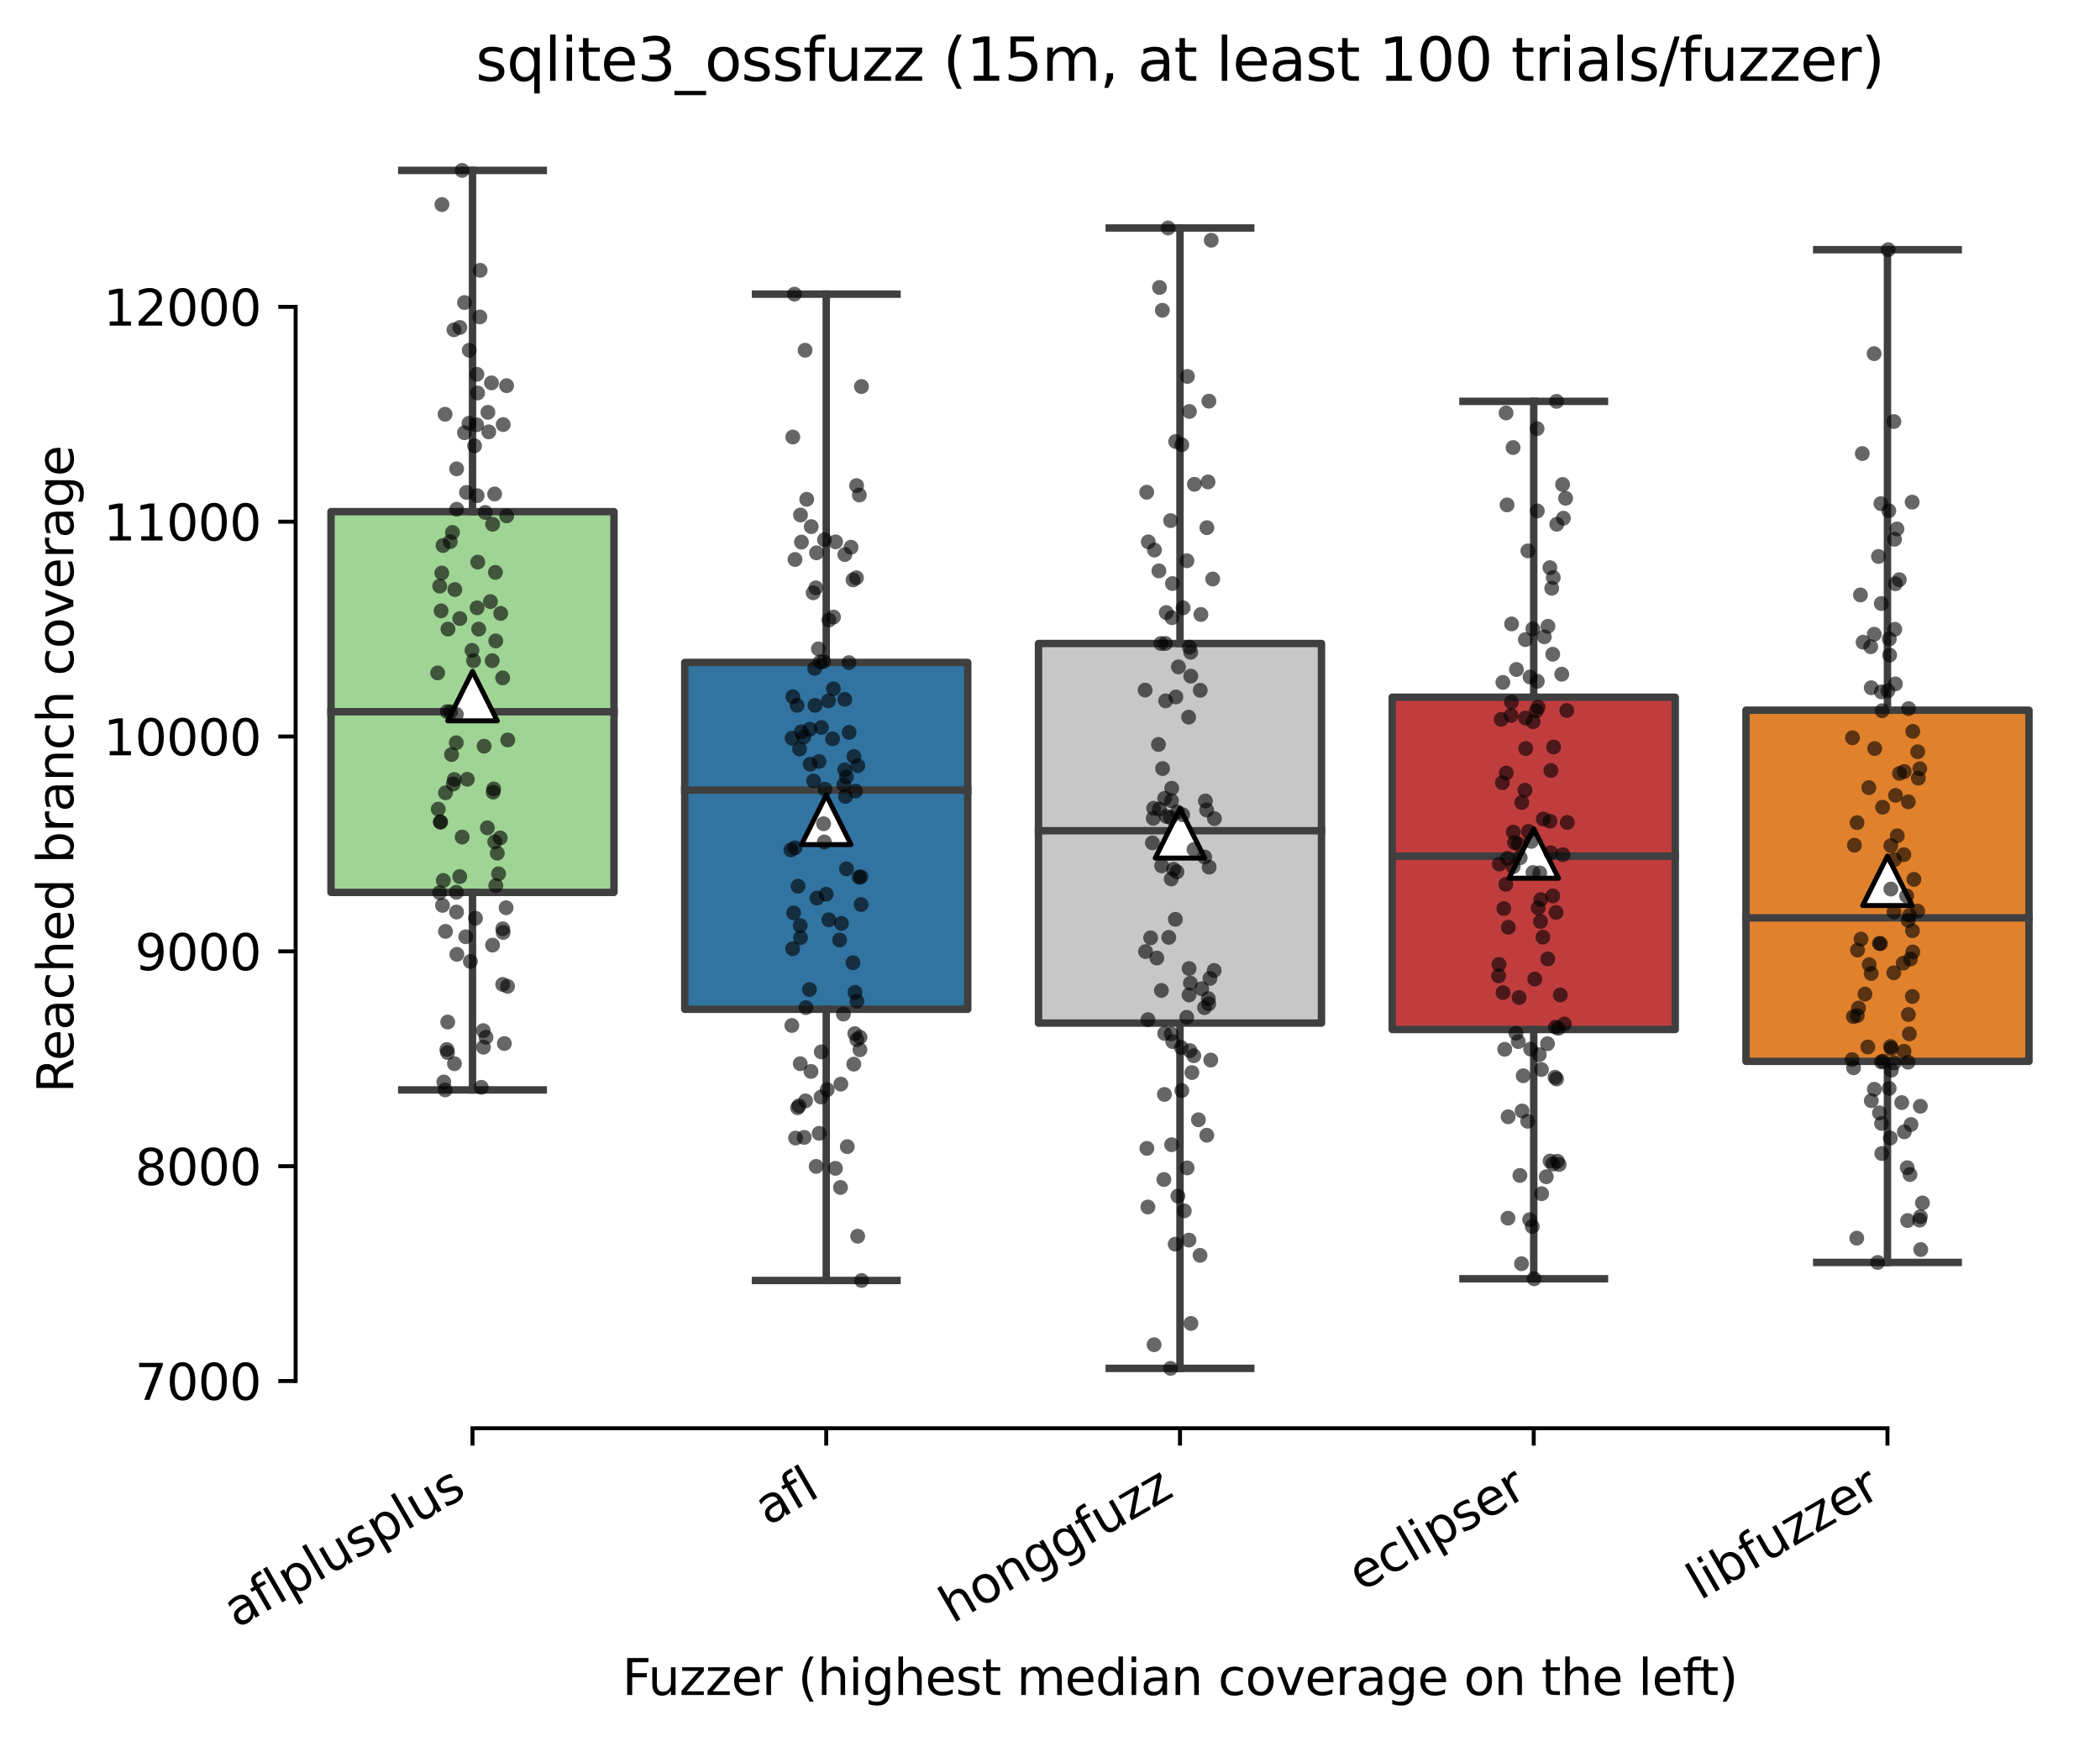 <?xml version="1.0" encoding="utf-8" standalone="no"?>
<!DOCTYPE svg PUBLIC "-//W3C//DTD SVG 1.1//EN"
  "http://www.w3.org/Graphics/SVG/1.1/DTD/svg11.dtd">
<svg xmlns:xlink="http://www.w3.org/1999/xlink" width="424.011pt" height="351.576pt" viewBox="0 0 424.011 351.576" xmlns="http://www.w3.org/2000/svg" version="1.1">
 <defs>
  <style type="text/css">*{stroke-linejoin: round; stroke-linecap: butt}</style>
 </defs>
 <g id="figure_1">
  <g id="patch_1">
   <path d="M 0 351.576 
L 424.011 351.576 
L 424.011 0 
L 0 0 
z
" style="fill: #ffffff"/>
  </g>
  <g id="axes_1">
   <g id="patch_2">
    <path d="M 59.691 288.43 
L 416.811 288.43 
L 416.811 22.318 
L 59.691 22.318 
z
" style="fill: #ffffff"/>
   </g>
   <g id="patch_3">
    <path d="M 66.833 180.213 
L 123.972 180.213 
L 123.972 103.322 
L 66.833 103.322 
L 66.833 180.213 
z
" clip-path="url(#pb721a8e6c7)" style="fill: #9fd495; stroke: #3f3f3f; stroke-width: 1.5; stroke-linejoin: miter"/>
   </g>
   <g id="patch_4">
    <path d="M 138.257 203.815 
L 195.396 203.815 
L 195.396 133.779 
L 138.257 133.779 
L 138.257 203.815 
z
" clip-path="url(#pb721a8e6c7)" style="fill: #3274a1; stroke: #3f3f3f; stroke-width: 1.5; stroke-linejoin: miter"/>
   </g>
   <g id="patch_5">
    <path d="M 209.681 206.613 
L 266.82 206.613 
L 266.82 129.95 
L 209.681 129.95 
L 209.681 206.613 
z
" clip-path="url(#pb721a8e6c7)" style="fill: #c7c7c7; stroke: #3f3f3f; stroke-width: 1.5; stroke-linejoin: miter"/>
   </g>
   <g id="patch_6">
    <path d="M 281.105 207.904 
L 338.244 207.904 
L 338.244 140.796 
L 281.105 140.796 
L 281.105 207.904 
z
" clip-path="url(#pb721a8e6c7)" style="fill: #c03d3e; stroke: #3f3f3f; stroke-width: 1.5; stroke-linejoin: miter"/>
   </g>
   <g id="patch_7">
    <path d="M 352.529 214.336 
L 409.668 214.336 
L 409.668 143.421 
L 352.529 143.421 
L 352.529 214.336 
z
" clip-path="url(#pb721a8e6c7)" style="fill: #e1812c; stroke: #3f3f3f; stroke-width: 1.5; stroke-linejoin: miter"/>
   </g>
   <g id="matplotlib.axis_1">
    <g id="xtick_1">
     <g id="line2d_1">
      <defs>
       <path id="m49dcda9eac" d="M 0 0 
L 0 3.5 
" style="stroke: #000000; stroke-width: 0.8"/>
      </defs>
      <g>
       <use xlink:href="#m49dcda9eac" x="95.403" y="288.43" style="stroke: #000000; stroke-width: 0.8"/>
      </g>
     </g>
     <g id="text_1">
      <!-- aflplusplus -->
      <g transform="translate(47.794 328.897) rotate(-30) scale(0.1 -0.1)">
       <defs>
        <path id="DejaVuSans-61" d="M 2194 1759 
Q 1497 1759 1228 1600 
Q 959 1441 959 1056 
Q 959 750 1161 570 
Q 1363 391 1709 391 
Q 2188 391 2477 730 
Q 2766 1069 2766 1631 
L 2766 1759 
L 2194 1759 
z
M 3341 1997 
L 3341 0 
L 2766 0 
L 2766 531 
Q 2569 213 2275 61 
Q 1981 -91 1556 -91 
Q 1019 -91 701 211 
Q 384 513 384 1019 
Q 384 1609 779 1909 
Q 1175 2209 1959 2209 
L 2766 2209 
L 2766 2266 
Q 2766 2663 2505 2880 
Q 2244 3097 1772 3097 
Q 1472 3097 1187 3025 
Q 903 2953 641 2809 
L 641 3341 
Q 956 3463 1253 3523 
Q 1550 3584 1831 3584 
Q 2591 3584 2966 3190 
Q 3341 2797 3341 1997 
z
" transform="scale(0.016)"/>
        <path id="DejaVuSans-66" d="M 2375 4863 
L 2375 4384 
L 1825 4384 
Q 1516 4384 1395 4259 
Q 1275 4134 1275 3809 
L 1275 3500 
L 2222 3500 
L 2222 3053 
L 1275 3053 
L 1275 0 
L 697 0 
L 697 3053 
L 147 3053 
L 147 3500 
L 697 3500 
L 697 3744 
Q 697 4328 969 4595 
Q 1241 4863 1831 4863 
L 2375 4863 
z
" transform="scale(0.016)"/>
        <path id="DejaVuSans-6c" d="M 603 4863 
L 1178 4863 
L 1178 0 
L 603 0 
L 603 4863 
z
" transform="scale(0.016)"/>
        <path id="DejaVuSans-70" d="M 1159 525 
L 1159 -1331 
L 581 -1331 
L 581 3500 
L 1159 3500 
L 1159 2969 
Q 1341 3281 1617 3432 
Q 1894 3584 2278 3584 
Q 2916 3584 3314 3078 
Q 3713 2572 3713 1747 
Q 3713 922 3314 415 
Q 2916 -91 2278 -91 
Q 1894 -91 1617 61 
Q 1341 213 1159 525 
z
M 3116 1747 
Q 3116 2381 2855 2742 
Q 2594 3103 2138 3103 
Q 1681 3103 1420 2742 
Q 1159 2381 1159 1747 
Q 1159 1113 1420 752 
Q 1681 391 2138 391 
Q 2594 391 2855 752 
Q 3116 1113 3116 1747 
z
" transform="scale(0.016)"/>
        <path id="DejaVuSans-75" d="M 544 1381 
L 544 3500 
L 1119 3500 
L 1119 1403 
Q 1119 906 1312 657 
Q 1506 409 1894 409 
Q 2359 409 2629 706 
Q 2900 1003 2900 1516 
L 2900 3500 
L 3475 3500 
L 3475 0 
L 2900 0 
L 2900 538 
Q 2691 219 2414 64 
Q 2138 -91 1772 -91 
Q 1169 -91 856 284 
Q 544 659 544 1381 
z
M 1991 3584 
L 1991 3584 
z
" transform="scale(0.016)"/>
        <path id="DejaVuSans-73" d="M 2834 3397 
L 2834 2853 
Q 2591 2978 2328 3040 
Q 2066 3103 1784 3103 
Q 1356 3103 1142 2972 
Q 928 2841 928 2578 
Q 928 2378 1081 2264 
Q 1234 2150 1697 2047 
L 1894 2003 
Q 2506 1872 2764 1633 
Q 3022 1394 3022 966 
Q 3022 478 2636 193 
Q 2250 -91 1575 -91 
Q 1294 -91 989 -36 
Q 684 19 347 128 
L 347 722 
Q 666 556 975 473 
Q 1284 391 1588 391 
Q 1994 391 2212 530 
Q 2431 669 2431 922 
Q 2431 1156 2273 1281 
Q 2116 1406 1581 1522 
L 1381 1569 
Q 847 1681 609 1914 
Q 372 2147 372 2553 
Q 372 3047 722 3315 
Q 1072 3584 1716 3584 
Q 2034 3584 2315 3537 
Q 2597 3491 2834 3397 
z
" transform="scale(0.016)"/>
       </defs>
       <use xlink:href="#DejaVuSans-61"/>
       <use xlink:href="#DejaVuSans-66" x="61.279"/>
       <use xlink:href="#DejaVuSans-6c" x="96.484"/>
       <use xlink:href="#DejaVuSans-70" x="124.268"/>
       <use xlink:href="#DejaVuSans-6c" x="187.744"/>
       <use xlink:href="#DejaVuSans-75" x="215.527"/>
       <use xlink:href="#DejaVuSans-73" x="278.906"/>
       <use xlink:href="#DejaVuSans-70" x="331.006"/>
       <use xlink:href="#DejaVuSans-6c" x="394.482"/>
       <use xlink:href="#DejaVuSans-75" x="422.266"/>
       <use xlink:href="#DejaVuSans-73" x="485.645"/>
      </g>
     </g>
    </g>
    <g id="xtick_2">
     <g id="line2d_2">
      <g>
       <use xlink:href="#m49dcda9eac" x="166.827" y="288.43" style="stroke: #000000; stroke-width: 0.8"/>
      </g>
     </g>
     <g id="text_2">
      <!-- afl -->
      <g transform="translate(155.025 308.224) rotate(-30) scale(0.1 -0.1)">
       <use xlink:href="#DejaVuSans-61"/>
       <use xlink:href="#DejaVuSans-66" x="61.279"/>
       <use xlink:href="#DejaVuSans-6c" x="96.484"/>
      </g>
     </g>
    </g>
    <g id="xtick_3">
     <g id="line2d_3">
      <g>
       <use xlink:href="#m49dcda9eac" x="238.251" y="288.43" style="stroke: #000000; stroke-width: 0.8"/>
      </g>
     </g>
     <g id="text_3">
      <!-- honggfuzz -->
      <g transform="translate(192.311 327.933) rotate(-30) scale(0.1 -0.1)">
       <defs>
        <path id="DejaVuSans-68" d="M 3513 2113 
L 3513 0 
L 2938 0 
L 2938 2094 
Q 2938 2591 2744 2837 
Q 2550 3084 2163 3084 
Q 1697 3084 1428 2787 
Q 1159 2491 1159 1978 
L 1159 0 
L 581 0 
L 581 4863 
L 1159 4863 
L 1159 2956 
Q 1366 3272 1645 3428 
Q 1925 3584 2291 3584 
Q 2894 3584 3203 3211 
Q 3513 2838 3513 2113 
z
" transform="scale(0.016)"/>
        <path id="DejaVuSans-6f" d="M 1959 3097 
Q 1497 3097 1228 2736 
Q 959 2375 959 1747 
Q 959 1119 1226 758 
Q 1494 397 1959 397 
Q 2419 397 2687 759 
Q 2956 1122 2956 1747 
Q 2956 2369 2687 2733 
Q 2419 3097 1959 3097 
z
M 1959 3584 
Q 2709 3584 3137 3096 
Q 3566 2609 3566 1747 
Q 3566 888 3137 398 
Q 2709 -91 1959 -91 
Q 1206 -91 779 398 
Q 353 888 353 1747 
Q 353 2609 779 3096 
Q 1206 3584 1959 3584 
z
" transform="scale(0.016)"/>
        <path id="DejaVuSans-6e" d="M 3513 2113 
L 3513 0 
L 2938 0 
L 2938 2094 
Q 2938 2591 2744 2837 
Q 2550 3084 2163 3084 
Q 1697 3084 1428 2787 
Q 1159 2491 1159 1978 
L 1159 0 
L 581 0 
L 581 3500 
L 1159 3500 
L 1159 2956 
Q 1366 3272 1645 3428 
Q 1925 3584 2291 3584 
Q 2894 3584 3203 3211 
Q 3513 2838 3513 2113 
z
" transform="scale(0.016)"/>
        <path id="DejaVuSans-67" d="M 2906 1791 
Q 2906 2416 2648 2759 
Q 2391 3103 1925 3103 
Q 1463 3103 1205 2759 
Q 947 2416 947 1791 
Q 947 1169 1205 825 
Q 1463 481 1925 481 
Q 2391 481 2648 825 
Q 2906 1169 2906 1791 
z
M 3481 434 
Q 3481 -459 3084 -895 
Q 2688 -1331 1869 -1331 
Q 1566 -1331 1297 -1286 
Q 1028 -1241 775 -1147 
L 775 -588 
Q 1028 -725 1275 -790 
Q 1522 -856 1778 -856 
Q 2344 -856 2625 -561 
Q 2906 -266 2906 331 
L 2906 616 
Q 2728 306 2450 153 
Q 2172 0 1784 0 
Q 1141 0 747 490 
Q 353 981 353 1791 
Q 353 2603 747 3093 
Q 1141 3584 1784 3584 
Q 2172 3584 2450 3431 
Q 2728 3278 2906 2969 
L 2906 3500 
L 3481 3500 
L 3481 434 
z
" transform="scale(0.016)"/>
        <path id="DejaVuSans-7a" d="M 353 3500 
L 3084 3500 
L 3084 2975 
L 922 459 
L 3084 459 
L 3084 0 
L 275 0 
L 275 525 
L 2438 3041 
L 353 3041 
L 353 3500 
z
" transform="scale(0.016)"/>
       </defs>
       <use xlink:href="#DejaVuSans-68"/>
       <use xlink:href="#DejaVuSans-6f" x="63.379"/>
       <use xlink:href="#DejaVuSans-6e" x="124.561"/>
       <use xlink:href="#DejaVuSans-67" x="187.939"/>
       <use xlink:href="#DejaVuSans-67" x="251.416"/>
       <use xlink:href="#DejaVuSans-66" x="314.893"/>
       <use xlink:href="#DejaVuSans-75" x="350.098"/>
       <use xlink:href="#DejaVuSans-7a" x="413.477"/>
       <use xlink:href="#DejaVuSans-7a" x="465.967"/>
      </g>
     </g>
    </g>
    <g id="xtick_4">
     <g id="line2d_4">
      <g>
       <use xlink:href="#m49dcda9eac" x="309.675" y="288.43" style="stroke: #000000; stroke-width: 0.8"/>
      </g>
     </g>
     <g id="text_4">
      <!-- eclipser -->
      <g transform="translate(274.834 321.525) rotate(-30) scale(0.1 -0.1)">
       <defs>
        <path id="DejaVuSans-65" d="M 3597 1894 
L 3597 1613 
L 953 1613 
Q 991 1019 1311 708 
Q 1631 397 2203 397 
Q 2534 397 2845 478 
Q 3156 559 3463 722 
L 3463 178 
Q 3153 47 2828 -22 
Q 2503 -91 2169 -91 
Q 1331 -91 842 396 
Q 353 884 353 1716 
Q 353 2575 817 3079 
Q 1281 3584 2069 3584 
Q 2775 3584 3186 3129 
Q 3597 2675 3597 1894 
z
M 3022 2063 
Q 3016 2534 2758 2815 
Q 2500 3097 2075 3097 
Q 1594 3097 1305 2825 
Q 1016 2553 972 2059 
L 3022 2063 
z
" transform="scale(0.016)"/>
        <path id="DejaVuSans-63" d="M 3122 3366 
L 3122 2828 
Q 2878 2963 2633 3030 
Q 2388 3097 2138 3097 
Q 1578 3097 1268 2742 
Q 959 2388 959 1747 
Q 959 1106 1268 751 
Q 1578 397 2138 397 
Q 2388 397 2633 464 
Q 2878 531 3122 666 
L 3122 134 
Q 2881 22 2623 -34 
Q 2366 -91 2075 -91 
Q 1284 -91 818 406 
Q 353 903 353 1747 
Q 353 2603 823 3093 
Q 1294 3584 2113 3584 
Q 2378 3584 2631 3529 
Q 2884 3475 3122 3366 
z
" transform="scale(0.016)"/>
        <path id="DejaVuSans-69" d="M 603 3500 
L 1178 3500 
L 1178 0 
L 603 0 
L 603 3500 
z
M 603 4863 
L 1178 4863 
L 1178 4134 
L 603 4134 
L 603 4863 
z
" transform="scale(0.016)"/>
        <path id="DejaVuSans-72" d="M 2631 2963 
Q 2534 3019 2420 3045 
Q 2306 3072 2169 3072 
Q 1681 3072 1420 2755 
Q 1159 2438 1159 1844 
L 1159 0 
L 581 0 
L 581 3500 
L 1159 3500 
L 1159 2956 
Q 1341 3275 1631 3429 
Q 1922 3584 2338 3584 
Q 2397 3584 2469 3576 
Q 2541 3569 2628 3553 
L 2631 2963 
z
" transform="scale(0.016)"/>
       </defs>
       <use xlink:href="#DejaVuSans-65"/>
       <use xlink:href="#DejaVuSans-63" x="61.523"/>
       <use xlink:href="#DejaVuSans-6c" x="116.504"/>
       <use xlink:href="#DejaVuSans-69" x="144.287"/>
       <use xlink:href="#DejaVuSans-70" x="172.07"/>
       <use xlink:href="#DejaVuSans-73" x="235.547"/>
       <use xlink:href="#DejaVuSans-65" x="287.646"/>
       <use xlink:href="#DejaVuSans-72" x="349.17"/>
      </g>
     </g>
    </g>
    <g id="xtick_5">
     <g id="line2d_5">
      <g>
       <use xlink:href="#m49dcda9eac" x="381.099" y="288.43" style="stroke: #000000; stroke-width: 0.8"/>
      </g>
     </g>
     <g id="text_5">
      <!-- libfuzzer -->
      <g transform="translate(343.232 323.272) rotate(-30) scale(0.1 -0.1)">
       <defs>
        <path id="DejaVuSans-62" d="M 3116 1747 
Q 3116 2381 2855 2742 
Q 2594 3103 2138 3103 
Q 1681 3103 1420 2742 
Q 1159 2381 1159 1747 
Q 1159 1113 1420 752 
Q 1681 391 2138 391 
Q 2594 391 2855 752 
Q 3116 1113 3116 1747 
z
M 1159 2969 
Q 1341 3281 1617 3432 
Q 1894 3584 2278 3584 
Q 2916 3584 3314 3078 
Q 3713 2572 3713 1747 
Q 3713 922 3314 415 
Q 2916 -91 2278 -91 
Q 1894 -91 1617 61 
Q 1341 213 1159 525 
L 1159 0 
L 581 0 
L 581 4863 
L 1159 4863 
L 1159 2969 
z
" transform="scale(0.016)"/>
       </defs>
       <use xlink:href="#DejaVuSans-6c"/>
       <use xlink:href="#DejaVuSans-69" x="27.783"/>
       <use xlink:href="#DejaVuSans-62" x="55.566"/>
       <use xlink:href="#DejaVuSans-66" x="119.043"/>
       <use xlink:href="#DejaVuSans-75" x="154.248"/>
       <use xlink:href="#DejaVuSans-7a" x="217.627"/>
       <use xlink:href="#DejaVuSans-7a" x="270.117"/>
       <use xlink:href="#DejaVuSans-65" x="322.607"/>
       <use xlink:href="#DejaVuSans-72" x="384.131"/>
      </g>
     </g>
    </g>
    <g id="text_6">
     <!-- Fuzzer (highest median coverage on the left) -->
     <g transform="translate(125.633 342.297) scale(0.1 -0.1)">
      <defs>
       <path id="DejaVuSans-46" d="M 628 4666 
L 3309 4666 
L 3309 4134 
L 1259 4134 
L 1259 2759 
L 3109 2759 
L 3109 2228 
L 1259 2228 
L 1259 0 
L 628 0 
L 628 4666 
z
" transform="scale(0.016)"/>
       <path id="DejaVuSans-20" transform="scale(0.016)"/>
       <path id="DejaVuSans-28" d="M 1984 4856 
Q 1566 4138 1362 3434 
Q 1159 2731 1159 2009 
Q 1159 1288 1364 580 
Q 1569 -128 1984 -844 
L 1484 -844 
Q 1016 -109 783 600 
Q 550 1309 550 2009 
Q 550 2706 781 3412 
Q 1013 4119 1484 4856 
L 1984 4856 
z
" transform="scale(0.016)"/>
       <path id="DejaVuSans-74" d="M 1172 4494 
L 1172 3500 
L 2356 3500 
L 2356 3053 
L 1172 3053 
L 1172 1153 
Q 1172 725 1289 603 
Q 1406 481 1766 481 
L 2356 481 
L 2356 0 
L 1766 0 
Q 1100 0 847 248 
Q 594 497 594 1153 
L 594 3053 
L 172 3053 
L 172 3500 
L 594 3500 
L 594 4494 
L 1172 4494 
z
" transform="scale(0.016)"/>
       <path id="DejaVuSans-6d" d="M 3328 2828 
Q 3544 3216 3844 3400 
Q 4144 3584 4550 3584 
Q 5097 3584 5394 3201 
Q 5691 2819 5691 2113 
L 5691 0 
L 5113 0 
L 5113 2094 
Q 5113 2597 4934 2840 
Q 4756 3084 4391 3084 
Q 3944 3084 3684 2787 
Q 3425 2491 3425 1978 
L 3425 0 
L 2847 0 
L 2847 2094 
Q 2847 2600 2669 2842 
Q 2491 3084 2119 3084 
Q 1678 3084 1418 2786 
Q 1159 2488 1159 1978 
L 1159 0 
L 581 0 
L 581 3500 
L 1159 3500 
L 1159 2956 
Q 1356 3278 1631 3431 
Q 1906 3584 2284 3584 
Q 2666 3584 2933 3390 
Q 3200 3197 3328 2828 
z
" transform="scale(0.016)"/>
       <path id="DejaVuSans-64" d="M 2906 2969 
L 2906 4863 
L 3481 4863 
L 3481 0 
L 2906 0 
L 2906 525 
Q 2725 213 2448 61 
Q 2172 -91 1784 -91 
Q 1150 -91 751 415 
Q 353 922 353 1747 
Q 353 2572 751 3078 
Q 1150 3584 1784 3584 
Q 2172 3584 2448 3432 
Q 2725 3281 2906 2969 
z
M 947 1747 
Q 947 1113 1208 752 
Q 1469 391 1925 391 
Q 2381 391 2643 752 
Q 2906 1113 2906 1747 
Q 2906 2381 2643 2742 
Q 2381 3103 1925 3103 
Q 1469 3103 1208 2742 
Q 947 2381 947 1747 
z
" transform="scale(0.016)"/>
       <path id="DejaVuSans-76" d="M 191 3500 
L 800 3500 
L 1894 563 
L 2988 3500 
L 3597 3500 
L 2284 0 
L 1503 0 
L 191 3500 
z
" transform="scale(0.016)"/>
       <path id="DejaVuSans-29" d="M 513 4856 
L 1013 4856 
Q 1481 4119 1714 3412 
Q 1947 2706 1947 2009 
Q 1947 1309 1714 600 
Q 1481 -109 1013 -844 
L 513 -844 
Q 928 -128 1133 580 
Q 1338 1288 1338 2009 
Q 1338 2731 1133 3434 
Q 928 4138 513 4856 
z
" transform="scale(0.016)"/>
      </defs>
      <use xlink:href="#DejaVuSans-46"/>
      <use xlink:href="#DejaVuSans-75" x="52.02"/>
      <use xlink:href="#DejaVuSans-7a" x="115.398"/>
      <use xlink:href="#DejaVuSans-7a" x="167.889"/>
      <use xlink:href="#DejaVuSans-65" x="220.379"/>
      <use xlink:href="#DejaVuSans-72" x="281.902"/>
      <use xlink:href="#DejaVuSans-20" x="323.016"/>
      <use xlink:href="#DejaVuSans-28" x="354.803"/>
      <use xlink:href="#DejaVuSans-68" x="393.816"/>
      <use xlink:href="#DejaVuSans-69" x="457.195"/>
      <use xlink:href="#DejaVuSans-67" x="484.979"/>
      <use xlink:href="#DejaVuSans-68" x="548.455"/>
      <use xlink:href="#DejaVuSans-65" x="611.834"/>
      <use xlink:href="#DejaVuSans-73" x="673.357"/>
      <use xlink:href="#DejaVuSans-74" x="725.457"/>
      <use xlink:href="#DejaVuSans-20" x="764.666"/>
      <use xlink:href="#DejaVuSans-6d" x="796.453"/>
      <use xlink:href="#DejaVuSans-65" x="893.865"/>
      <use xlink:href="#DejaVuSans-64" x="955.389"/>
      <use xlink:href="#DejaVuSans-69" x="1018.865"/>
      <use xlink:href="#DejaVuSans-61" x="1046.648"/>
      <use xlink:href="#DejaVuSans-6e" x="1107.928"/>
      <use xlink:href="#DejaVuSans-20" x="1171.307"/>
      <use xlink:href="#DejaVuSans-63" x="1203.094"/>
      <use xlink:href="#DejaVuSans-6f" x="1258.074"/>
      <use xlink:href="#DejaVuSans-76" x="1319.256"/>
      <use xlink:href="#DejaVuSans-65" x="1378.436"/>
      <use xlink:href="#DejaVuSans-72" x="1439.959"/>
      <use xlink:href="#DejaVuSans-61" x="1481.072"/>
      <use xlink:href="#DejaVuSans-67" x="1542.352"/>
      <use xlink:href="#DejaVuSans-65" x="1605.828"/>
      <use xlink:href="#DejaVuSans-20" x="1667.352"/>
      <use xlink:href="#DejaVuSans-6f" x="1699.139"/>
      <use xlink:href="#DejaVuSans-6e" x="1760.32"/>
      <use xlink:href="#DejaVuSans-20" x="1823.699"/>
      <use xlink:href="#DejaVuSans-74" x="1855.486"/>
      <use xlink:href="#DejaVuSans-68" x="1894.695"/>
      <use xlink:href="#DejaVuSans-65" x="1958.074"/>
      <use xlink:href="#DejaVuSans-20" x="2019.598"/>
      <use xlink:href="#DejaVuSans-6c" x="2051.385"/>
      <use xlink:href="#DejaVuSans-65" x="2079.168"/>
      <use xlink:href="#DejaVuSans-66" x="2140.691"/>
      <use xlink:href="#DejaVuSans-74" x="2174.146"/>
      <use xlink:href="#DejaVuSans-29" x="2213.355"/>
     </g>
    </g>
   </g>
   <g id="matplotlib.axis_2">
    <g id="ytick_1">
     <g id="line2d_6">
      <defs>
       <path id="m4547fccaae" d="M 0 0 
L -3.5 0 
" style="stroke: #000000; stroke-width: 0.8"/>
      </defs>
      <g>
       <use xlink:href="#m4547fccaae" x="59.691" y="278.894" style="stroke: #000000; stroke-width: 0.8"/>
      </g>
     </g>
     <g id="text_7">
      <!-- 7000 -->
      <g transform="translate(27.241 282.693) scale(0.1 -0.1)">
       <defs>
        <path id="DejaVuSans-37" d="M 525 4666 
L 3525 4666 
L 3525 4397 
L 1831 0 
L 1172 0 
L 2766 4134 
L 525 4134 
L 525 4666 
z
" transform="scale(0.016)"/>
        <path id="DejaVuSans-30" d="M 2034 4250 
Q 1547 4250 1301 3770 
Q 1056 3291 1056 2328 
Q 1056 1369 1301 889 
Q 1547 409 2034 409 
Q 2525 409 2770 889 
Q 3016 1369 3016 2328 
Q 3016 3291 2770 3770 
Q 2525 4250 2034 4250 
z
M 2034 4750 
Q 2819 4750 3233 4129 
Q 3647 3509 3647 2328 
Q 3647 1150 3233 529 
Q 2819 -91 2034 -91 
Q 1250 -91 836 529 
Q 422 1150 422 2328 
Q 422 3509 836 4129 
Q 1250 4750 2034 4750 
z
" transform="scale(0.016)"/>
       </defs>
       <use xlink:href="#DejaVuSans-37"/>
       <use xlink:href="#DejaVuSans-30" x="63.623"/>
       <use xlink:href="#DejaVuSans-30" x="127.246"/>
       <use xlink:href="#DejaVuSans-30" x="190.869"/>
      </g>
     </g>
    </g>
    <g id="ytick_2">
     <g id="line2d_7">
      <g>
       <use xlink:href="#m4547fccaae" x="59.691" y="235.508" style="stroke: #000000; stroke-width: 0.8"/>
      </g>
     </g>
     <g id="text_8">
      <!-- 8000 -->
      <g transform="translate(27.241 239.307) scale(0.1 -0.1)">
       <defs>
        <path id="DejaVuSans-38" d="M 2034 2216 
Q 1584 2216 1326 1975 
Q 1069 1734 1069 1313 
Q 1069 891 1326 650 
Q 1584 409 2034 409 
Q 2484 409 2743 651 
Q 3003 894 3003 1313 
Q 3003 1734 2745 1975 
Q 2488 2216 2034 2216 
z
M 1403 2484 
Q 997 2584 770 2862 
Q 544 3141 544 3541 
Q 544 4100 942 4425 
Q 1341 4750 2034 4750 
Q 2731 4750 3128 4425 
Q 3525 4100 3525 3541 
Q 3525 3141 3298 2862 
Q 3072 2584 2669 2484 
Q 3125 2378 3379 2068 
Q 3634 1759 3634 1313 
Q 3634 634 3220 271 
Q 2806 -91 2034 -91 
Q 1263 -91 848 271 
Q 434 634 434 1313 
Q 434 1759 690 2068 
Q 947 2378 1403 2484 
z
M 1172 3481 
Q 1172 3119 1398 2916 
Q 1625 2713 2034 2713 
Q 2441 2713 2670 2916 
Q 2900 3119 2900 3481 
Q 2900 3844 2670 4047 
Q 2441 4250 2034 4250 
Q 1625 4250 1398 4047 
Q 1172 3844 1172 3481 
z
" transform="scale(0.016)"/>
       </defs>
       <use xlink:href="#DejaVuSans-38"/>
       <use xlink:href="#DejaVuSans-30" x="63.623"/>
       <use xlink:href="#DejaVuSans-30" x="127.246"/>
       <use xlink:href="#DejaVuSans-30" x="190.869"/>
      </g>
     </g>
    </g>
    <g id="ytick_3">
     <g id="line2d_8">
      <g>
       <use xlink:href="#m4547fccaae" x="59.691" y="192.122" style="stroke: #000000; stroke-width: 0.8"/>
      </g>
     </g>
     <g id="text_9">
      <!-- 9000 -->
      <g transform="translate(27.241 195.921) scale(0.1 -0.1)">
       <defs>
        <path id="DejaVuSans-39" d="M 703 97 
L 703 672 
Q 941 559 1184 500 
Q 1428 441 1663 441 
Q 2288 441 2617 861 
Q 2947 1281 2994 2138 
Q 2813 1869 2534 1725 
Q 2256 1581 1919 1581 
Q 1219 1581 811 2004 
Q 403 2428 403 3163 
Q 403 3881 828 4315 
Q 1253 4750 1959 4750 
Q 2769 4750 3195 4129 
Q 3622 3509 3622 2328 
Q 3622 1225 3098 567 
Q 2575 -91 1691 -91 
Q 1453 -91 1209 -44 
Q 966 3 703 97 
z
M 1959 2075 
Q 2384 2075 2632 2365 
Q 2881 2656 2881 3163 
Q 2881 3666 2632 3958 
Q 2384 4250 1959 4250 
Q 1534 4250 1286 3958 
Q 1038 3666 1038 3163 
Q 1038 2656 1286 2365 
Q 1534 2075 1959 2075 
z
" transform="scale(0.016)"/>
       </defs>
       <use xlink:href="#DejaVuSans-39"/>
       <use xlink:href="#DejaVuSans-30" x="63.623"/>
       <use xlink:href="#DejaVuSans-30" x="127.246"/>
       <use xlink:href="#DejaVuSans-30" x="190.869"/>
      </g>
     </g>
    </g>
    <g id="ytick_4">
     <g id="line2d_9">
      <g>
       <use xlink:href="#m4547fccaae" x="59.691" y="148.736" style="stroke: #000000; stroke-width: 0.8"/>
      </g>
     </g>
     <g id="text_10">
      <!-- 10000 -->
      <g transform="translate(20.878 152.535) scale(0.1 -0.1)">
       <defs>
        <path id="DejaVuSans-31" d="M 794 531 
L 1825 531 
L 1825 4091 
L 703 3866 
L 703 4441 
L 1819 4666 
L 2450 4666 
L 2450 531 
L 3481 531 
L 3481 0 
L 794 0 
L 794 531 
z
" transform="scale(0.016)"/>
       </defs>
       <use xlink:href="#DejaVuSans-31"/>
       <use xlink:href="#DejaVuSans-30" x="63.623"/>
       <use xlink:href="#DejaVuSans-30" x="127.246"/>
       <use xlink:href="#DejaVuSans-30" x="190.869"/>
       <use xlink:href="#DejaVuSans-30" x="254.492"/>
      </g>
     </g>
    </g>
    <g id="ytick_5">
     <g id="line2d_10">
      <g>
       <use xlink:href="#m4547fccaae" x="59.691" y="105.35" style="stroke: #000000; stroke-width: 0.8"/>
      </g>
     </g>
     <g id="text_11">
      <!-- 11000 -->
      <g transform="translate(20.878 109.149) scale(0.1 -0.1)">
       <use xlink:href="#DejaVuSans-31"/>
       <use xlink:href="#DejaVuSans-31" x="63.623"/>
       <use xlink:href="#DejaVuSans-30" x="127.246"/>
       <use xlink:href="#DejaVuSans-30" x="190.869"/>
       <use xlink:href="#DejaVuSans-30" x="254.492"/>
      </g>
     </g>
    </g>
    <g id="ytick_6">
     <g id="line2d_11">
      <g>
       <use xlink:href="#m4547fccaae" x="59.691" y="61.964" style="stroke: #000000; stroke-width: 0.8"/>
      </g>
     </g>
     <g id="text_12">
      <!-- 12000 -->
      <g transform="translate(20.878 65.763) scale(0.1 -0.1)">
       <defs>
        <path id="DejaVuSans-32" d="M 1228 531 
L 3431 531 
L 3431 0 
L 469 0 
L 469 531 
Q 828 903 1448 1529 
Q 2069 2156 2228 2338 
Q 2531 2678 2651 2914 
Q 2772 3150 2772 3378 
Q 2772 3750 2511 3984 
Q 2250 4219 1831 4219 
Q 1534 4219 1204 4116 
Q 875 4013 500 3803 
L 500 4441 
Q 881 4594 1212 4672 
Q 1544 4750 1819 4750 
Q 2544 4750 2975 4387 
Q 3406 4025 3406 3419 
Q 3406 3131 3298 2873 
Q 3191 2616 2906 2266 
Q 2828 2175 2409 1742 
Q 1991 1309 1228 531 
z
" transform="scale(0.016)"/>
       </defs>
       <use xlink:href="#DejaVuSans-31"/>
       <use xlink:href="#DejaVuSans-32" x="63.623"/>
       <use xlink:href="#DejaVuSans-30" x="127.246"/>
       <use xlink:href="#DejaVuSans-30" x="190.869"/>
       <use xlink:href="#DejaVuSans-30" x="254.492"/>
      </g>
     </g>
    </g>
    <g id="text_13">
     <!-- Reached branch coverage -->
     <g transform="translate(14.798 220.706) rotate(-90) scale(0.1 -0.1)">
      <defs>
       <path id="DejaVuSans-52" d="M 2841 2188 
Q 3044 2119 3236 1894 
Q 3428 1669 3622 1275 
L 4263 0 
L 3584 0 
L 2988 1197 
Q 2756 1666 2539 1819 
Q 2322 1972 1947 1972 
L 1259 1972 
L 1259 0 
L 628 0 
L 628 4666 
L 2053 4666 
Q 2853 4666 3247 4331 
Q 3641 3997 3641 3322 
Q 3641 2881 3436 2590 
Q 3231 2300 2841 2188 
z
M 1259 4147 
L 1259 2491 
L 2053 2491 
Q 2509 2491 2742 2702 
Q 2975 2913 2975 3322 
Q 2975 3731 2742 3939 
Q 2509 4147 2053 4147 
L 1259 4147 
z
" transform="scale(0.016)"/>
      </defs>
      <use xlink:href="#DejaVuSans-52"/>
      <use xlink:href="#DejaVuSans-65" x="64.982"/>
      <use xlink:href="#DejaVuSans-61" x="126.506"/>
      <use xlink:href="#DejaVuSans-63" x="187.785"/>
      <use xlink:href="#DejaVuSans-68" x="242.766"/>
      <use xlink:href="#DejaVuSans-65" x="306.145"/>
      <use xlink:href="#DejaVuSans-64" x="367.668"/>
      <use xlink:href="#DejaVuSans-20" x="431.145"/>
      <use xlink:href="#DejaVuSans-62" x="462.932"/>
      <use xlink:href="#DejaVuSans-72" x="526.408"/>
      <use xlink:href="#DejaVuSans-61" x="567.521"/>
      <use xlink:href="#DejaVuSans-6e" x="628.801"/>
      <use xlink:href="#DejaVuSans-63" x="692.18"/>
      <use xlink:href="#DejaVuSans-68" x="747.16"/>
      <use xlink:href="#DejaVuSans-20" x="810.539"/>
      <use xlink:href="#DejaVuSans-63" x="842.326"/>
      <use xlink:href="#DejaVuSans-6f" x="897.307"/>
      <use xlink:href="#DejaVuSans-76" x="958.488"/>
      <use xlink:href="#DejaVuSans-65" x="1017.668"/>
      <use xlink:href="#DejaVuSans-72" x="1079.191"/>
      <use xlink:href="#DejaVuSans-61" x="1120.305"/>
      <use xlink:href="#DejaVuSans-67" x="1181.584"/>
      <use xlink:href="#DejaVuSans-65" x="1245.061"/>
     </g>
    </g>
   </g>
   <g id="line2d_12">
    <path d="M 95.403 180.213 
L 95.403 220.106 
" clip-path="url(#pb721a8e6c7)" style="fill: none; stroke: #3f3f3f; stroke-width: 1.5; stroke-linecap: square"/>
   </g>
   <g id="line2d_13">
    <path d="M 95.403 103.322 
L 95.403 34.414 
" clip-path="url(#pb721a8e6c7)" style="fill: none; stroke: #3f3f3f; stroke-width: 1.5; stroke-linecap: square"/>
   </g>
   <g id="line2d_14">
    <path d="M 81.118 220.106 
L 109.687 220.106 
" clip-path="url(#pb721a8e6c7)" style="fill: none; stroke: #3f3f3f; stroke-width: 1.5; stroke-linecap: square"/>
   </g>
   <g id="line2d_15">
    <path d="M 81.118 34.414 
L 109.687 34.414 
" clip-path="url(#pb721a8e6c7)" style="fill: none; stroke: #3f3f3f; stroke-width: 1.5; stroke-linecap: square"/>
   </g>
   <g id="line2d_16"/>
   <g id="line2d_17">
    <path d="M 166.827 203.815 
L 166.827 258.589 
" clip-path="url(#pb721a8e6c7)" style="fill: none; stroke: #3f3f3f; stroke-width: 1.5; stroke-linecap: square"/>
   </g>
   <g id="line2d_18">
    <path d="M 166.827 133.779 
L 166.827 59.404 
" clip-path="url(#pb721a8e6c7)" style="fill: none; stroke: #3f3f3f; stroke-width: 1.5; stroke-linecap: square"/>
   </g>
   <g id="line2d_19">
    <path d="M 152.542 258.589 
L 181.111 258.589 
" clip-path="url(#pb721a8e6c7)" style="fill: none; stroke: #3f3f3f; stroke-width: 1.5; stroke-linecap: square"/>
   </g>
   <g id="line2d_20">
    <path d="M 152.542 59.404 
L 181.111 59.404 
" clip-path="url(#pb721a8e6c7)" style="fill: none; stroke: #3f3f3f; stroke-width: 1.5; stroke-linecap: square"/>
   </g>
   <g id="line2d_21"/>
   <g id="line2d_22">
    <path d="M 238.251 206.613 
L 238.251 276.334 
" clip-path="url(#pb721a8e6c7)" style="fill: none; stroke: #3f3f3f; stroke-width: 1.5; stroke-linecap: square"/>
   </g>
   <g id="line2d_23">
    <path d="M 238.251 129.95 
L 238.251 46.042 
" clip-path="url(#pb721a8e6c7)" style="fill: none; stroke: #3f3f3f; stroke-width: 1.5; stroke-linecap: square"/>
   </g>
   <g id="line2d_24">
    <path d="M 223.966 276.334 
L 252.535 276.334 
" clip-path="url(#pb721a8e6c7)" style="fill: none; stroke: #3f3f3f; stroke-width: 1.5; stroke-linecap: square"/>
   </g>
   <g id="line2d_25">
    <path d="M 223.966 46.042 
L 252.535 46.042 
" clip-path="url(#pb721a8e6c7)" style="fill: none; stroke: #3f3f3f; stroke-width: 1.5; stroke-linecap: square"/>
   </g>
   <g id="line2d_26"/>
   <g id="line2d_27">
    <path d="M 309.675 207.904 
L 309.675 258.242 
" clip-path="url(#pb721a8e6c7)" style="fill: none; stroke: #3f3f3f; stroke-width: 1.5; stroke-linecap: square"/>
   </g>
   <g id="line2d_28">
    <path d="M 309.675 140.796 
L 309.675 81.054 
" clip-path="url(#pb721a8e6c7)" style="fill: none; stroke: #3f3f3f; stroke-width: 1.5; stroke-linecap: square"/>
   </g>
   <g id="line2d_29">
    <path d="M 295.39 258.242 
L 323.959 258.242 
" clip-path="url(#pb721a8e6c7)" style="fill: none; stroke: #3f3f3f; stroke-width: 1.5; stroke-linecap: square"/>
   </g>
   <g id="line2d_30">
    <path d="M 295.39 81.054 
L 323.959 81.054 
" clip-path="url(#pb721a8e6c7)" style="fill: none; stroke: #3f3f3f; stroke-width: 1.5; stroke-linecap: square"/>
   </g>
   <g id="line2d_31"/>
   <g id="line2d_32">
    <path d="M 381.099 214.336 
L 381.099 254.945 
" clip-path="url(#pb721a8e6c7)" style="fill: none; stroke: #3f3f3f; stroke-width: 1.5; stroke-linecap: square"/>
   </g>
   <g id="line2d_33">
    <path d="M 381.099 143.421 
L 381.099 50.424 
" clip-path="url(#pb721a8e6c7)" style="fill: none; stroke: #3f3f3f; stroke-width: 1.5; stroke-linecap: square"/>
   </g>
   <g id="line2d_34">
    <path d="M 366.814 254.945 
L 395.383 254.945 
" clip-path="url(#pb721a8e6c7)" style="fill: none; stroke: #3f3f3f; stroke-width: 1.5; stroke-linecap: square"/>
   </g>
   <g id="line2d_35">
    <path d="M 366.814 50.424 
L 395.383 50.424 
" clip-path="url(#pb721a8e6c7)" style="fill: none; stroke: #3f3f3f; stroke-width: 1.5; stroke-linecap: square"/>
   </g>
   <g id="line2d_36"/>
   <g id="line2d_37">
    <path d="M 66.833 143.725 
L 123.972 143.725 
" clip-path="url(#pb721a8e6c7)" style="fill: none; stroke: #3f3f3f; stroke-width: 1.5; stroke-linecap: square"/>
   </g>
   <g id="line2d_38">
    <defs>
     <path id="md0c371159c" d="M 0 -5 
L -5 5 
L 5 5 
z
" style="stroke: #000000; stroke-linejoin: miter"/>
    </defs>
    <g clip-path="url(#pb721a8e6c7)">
     <use xlink:href="#md0c371159c" x="95.403" y="140.57" style="fill: #ffffff; stroke: #000000; stroke-linejoin: miter"/>
    </g>
   </g>
   <g id="line2d_39">
    <path d="M 138.257 159.561 
L 195.396 159.561 
" clip-path="url(#pb721a8e6c7)" style="fill: none; stroke: #3f3f3f; stroke-width: 1.5; stroke-linecap: square"/>
   </g>
   <g id="line2d_40">
    <g clip-path="url(#pb721a8e6c7)">
     <use xlink:href="#md0c371159c" x="166.827" y="165.566" style="fill: #ffffff; stroke: #000000; stroke-linejoin: miter"/>
    </g>
   </g>
   <g id="line2d_41">
    <path d="M 209.681 167.761 
L 266.82 167.761 
" clip-path="url(#pb721a8e6c7)" style="fill: none; stroke: #3f3f3f; stroke-width: 1.5; stroke-linecap: square"/>
   </g>
   <g id="line2d_42">
    <g clip-path="url(#pb721a8e6c7)">
     <use xlink:href="#md0c371159c" x="238.251" y="168.287" style="fill: #ffffff; stroke: #000000; stroke-linejoin: miter"/>
    </g>
   </g>
   <g id="line2d_43">
    <path d="M 281.105 172.902 
L 338.244 172.902 
" clip-path="url(#pb721a8e6c7)" style="fill: none; stroke: #3f3f3f; stroke-width: 1.5; stroke-linecap: square"/>
   </g>
   <g id="line2d_44">
    <g clip-path="url(#pb721a8e6c7)">
     <use xlink:href="#md0c371159c" x="309.675" y="172.355" style="fill: #ffffff; stroke: #000000; stroke-linejoin: miter"/>
    </g>
   </g>
   <g id="line2d_45">
    <path d="M 352.529 185.354 
L 409.668 185.354 
" clip-path="url(#pb721a8e6c7)" style="fill: none; stroke: #3f3f3f; stroke-width: 1.5; stroke-linecap: square"/>
   </g>
   <g id="line2d_46">
    <g clip-path="url(#pb721a8e6c7)">
     <use xlink:href="#md0c371159c" x="381.099" y="177.867" style="fill: #ffffff; stroke: #000000; stroke-linejoin: miter"/>
    </g>
   </g>
   <g id="patch_8">
    <path d="M 59.691 278.894 
L 59.691 61.964 
" style="fill: none; stroke: #000000; stroke-width: 0.8; stroke-linejoin: miter; stroke-linecap: square"/>
   </g>
   <g id="patch_9">
    <path d="M 95.403 288.43 
L 381.099 288.43 
" style="fill: none; stroke: #000000; stroke-width: 0.8; stroke-linejoin: miter; stroke-linecap: square"/>
   </g>
   <g id="PathCollection_1">
    <defs>
     <path id="m99bc2b51c1" d="M 0 1.5 
C 0.398 1.5 0.779 1.342 1.061 1.061 
C 1.342 0.779 1.5 0.398 1.5 0 
C 1.5 -0.398 1.342 -0.779 1.061 -1.061 
C 0.779 -1.342 0.398 -1.5 0 -1.5 
C -0.398 -1.5 -0.779 -1.342 -1.061 -1.061 
C -1.342 -0.779 -1.5 -0.398 -1.5 0 
C -1.5 0.398 -1.342 0.779 -1.061 1.061 
C -0.779 1.342 -0.398 1.5 0 1.5 
z
"/>
    </defs>
    <g clip-path="url(#pb721a8e6c7)">
     <use xlink:href="#m99bc2b51c1" x="100.031" y="115.589" style="fill-opacity: 0.6"/>
     <use xlink:href="#m99bc2b51c1" x="89.447" y="110.166" style="fill-opacity: 0.6"/>
     <use xlink:href="#m99bc2b51c1" x="94.746" y="70.728" style="fill-opacity: 0.6"/>
     <use xlink:href="#m99bc2b51c1" x="99.455" y="190.864" style="fill-opacity: 0.6"/>
     <use xlink:href="#m99bc2b51c1" x="92.217" y="102.834" style="fill-opacity: 0.6"/>
     <use xlink:href="#m99bc2b51c1" x="88.763" y="180.278" style="fill-opacity: 0.6"/>
     <use xlink:href="#m99bc2b51c1" x="101.593" y="188.304" style="fill-opacity: 0.6"/>
     <use xlink:href="#m99bc2b51c1" x="88.891" y="166.004" style="fill-opacity: 0.6"/>
     <use xlink:href="#m99bc2b51c1" x="90.366" y="212.557" style="fill-opacity: 0.6"/>
     <use xlink:href="#m99bc2b51c1" x="92.824" y="177.024" style="fill-opacity: 0.6"/>
     <use xlink:href="#m99bc2b51c1" x="101.602" y="85.74" style="fill-opacity: 0.6"/>
     <use xlink:href="#m99bc2b51c1" x="92.154" y="180.191" style="fill-opacity: 0.6"/>
     <use xlink:href="#m99bc2b51c1" x="92.839" y="124.917" style="fill-opacity: 0.6"/>
     <use xlink:href="#m99bc2b51c1" x="96.887" y="64.003" style="fill-opacity: 0.6"/>
     <use xlink:href="#m99bc2b51c1" x="98.4" y="167.175" style="fill-opacity: 0.6"/>
     <use xlink:href="#m99bc2b51c1" x="96.23" y="85.783" style="fill-opacity: 0.6"/>
     <use xlink:href="#m99bc2b51c1" x="90.449" y="127.043" style="fill-opacity: 0.6"/>
     <use xlink:href="#m99bc2b51c1" x="102.299" y="104.179" style="fill-opacity: 0.6"/>
     <use xlink:href="#m99bc2b51c1" x="96.468" y="113.507" style="fill-opacity: 0.6"/>
     <use xlink:href="#m99bc2b51c1" x="96.433" y="79.362" style="fill-opacity: 0.6"/>
     <use xlink:href="#m99bc2b51c1" x="94.694" y="85.479" style="fill-opacity: 0.6"/>
     <use xlink:href="#m99bc2b51c1" x="89.876" y="220.106" style="fill-opacity: 0.6"/>
     <use xlink:href="#m99bc2b51c1" x="95.616" y="133.421" style="fill-opacity: 0.6"/>
     <use xlink:href="#m99bc2b51c1" x="91.357" y="107.519" style="fill-opacity: 0.6"/>
     <use xlink:href="#m99bc2b51c1" x="98.685" y="87.215" style="fill-opacity: 0.6"/>
     <use xlink:href="#m99bc2b51c1" x="97.747" y="150.688" style="fill-opacity: 0.6"/>
     <use xlink:href="#m99bc2b51c1" x="90.965" y="143.747" style="fill-opacity: 0.6"/>
     <use xlink:href="#m99bc2b51c1" x="92.246" y="192.729" style="fill-opacity: 0.6"/>
     <use xlink:href="#m99bc2b51c1" x="102.187" y="183.315" style="fill-opacity: 0.6"/>
     <use xlink:href="#m99bc2b51c1" x="97.565" y="208.131" style="fill-opacity: 0.6"/>
     <use xlink:href="#m99bc2b51c1" x="96.295" y="75.587" style="fill-opacity: 0.6"/>
     <use xlink:href="#m99bc2b51c1" x="92.125" y="149.994" style="fill-opacity: 0.6"/>
     <use xlink:href="#m99bc2b51c1" x="99.233" y="77.323" style="fill-opacity: 0.6"/>
     <use xlink:href="#m99bc2b51c1" x="95.816" y="90.035" style="fill-opacity: 0.6"/>
     <use xlink:href="#m99bc2b51c1" x="101.5" y="198.803" style="fill-opacity: 0.6"/>
     <use xlink:href="#m99bc2b51c1" x="96.649" y="127.043" style="fill-opacity: 0.6"/>
     <use xlink:href="#m99bc2b51c1" x="100.406" y="172.295" style="fill-opacity: 0.6"/>
     <use xlink:href="#m99bc2b51c1" x="96.946" y="54.589" style="fill-opacity: 0.6"/>
     <use xlink:href="#m99bc2b51c1" x="99.679" y="159.322" style="fill-opacity: 0.6"/>
     <use xlink:href="#m99bc2b51c1" x="97.18" y="219.585" style="fill-opacity: 0.6"/>
     <use xlink:href="#m99bc2b51c1" x="94.04" y="189.172" style="fill-opacity: 0.6"/>
     <use xlink:href="#m99bc2b51c1" x="90.287" y="143.703" style="fill-opacity: 0.6"/>
     <use xlink:href="#m99bc2b51c1" x="99.021" y="121.49" style="fill-opacity: 0.6"/>
     <use xlink:href="#m99bc2b51c1" x="89.2" y="115.719" style="fill-opacity: 0.6"/>
     <use xlink:href="#m99bc2b51c1" x="98.513" y="83.267" style="fill-opacity: 0.6"/>
     <use xlink:href="#m99bc2b51c1" x="88.782" y="118.366" style="fill-opacity: 0.6"/>
     <use xlink:href="#m99bc2b51c1" x="93.313" y="169.041" style="fill-opacity: 0.6"/>
     <use xlink:href="#m99bc2b51c1" x="89.229" y="41.312" style="fill-opacity: 0.6"/>
     <use xlink:href="#m99bc2b51c1" x="97.613" y="211.472" style="fill-opacity: 0.6"/>
     <use xlink:href="#m99bc2b51c1" x="91.758" y="214.813" style="fill-opacity: 0.6"/>
     <use xlink:href="#m99bc2b51c1" x="89.957" y="160.103" style="fill-opacity: 0.6"/>
     <use xlink:href="#m99bc2b51c1" x="91.721" y="157.413" style="fill-opacity: 0.6"/>
     <use xlink:href="#m99bc2b51c1" x="102.284" y="77.887" style="fill-opacity: 0.6"/>
     <use xlink:href="#m99bc2b51c1" x="91.174" y="152.38" style="fill-opacity: 0.6"/>
     <use xlink:href="#m99bc2b51c1" x="89.062" y="123.355" style="fill-opacity: 0.6"/>
     <use xlink:href="#m99bc2b51c1" x="100.994" y="169.214" style="fill-opacity: 0.6"/>
     <use xlink:href="#m99bc2b51c1" x="100.098" y="129.429" style="fill-opacity: 0.6"/>
     <use xlink:href="#m99bc2b51c1" x="91.522" y="158.324" style="fill-opacity: 0.6"/>
     <use xlink:href="#m99bc2b51c1" x="98.123" y="209.476" style="fill-opacity: 0.6"/>
     <use xlink:href="#m99bc2b51c1" x="99.464" y="105.871" style="fill-opacity: 0.6"/>
     <use xlink:href="#m99bc2b51c1" x="93.782" y="87.388" style="fill-opacity: 0.6"/>
     <use xlink:href="#m99bc2b51c1" x="95.298" y="131.338" style="fill-opacity: 0.6"/>
     <use xlink:href="#m99bc2b51c1" x="96.345" y="100.1" style="fill-opacity: 0.6"/>
     <use xlink:href="#m99bc2b51c1" x="101.841" y="210.735" style="fill-opacity: 0.6"/>
     <use xlink:href="#m99bc2b51c1" x="90.396" y="206.396" style="fill-opacity: 0.6"/>
     <use xlink:href="#m99bc2b51c1" x="90.227" y="211.949" style="fill-opacity: 0.6"/>
     <use xlink:href="#m99bc2b51c1" x="99.871" y="99.753" style="fill-opacity: 0.6"/>
     <use xlink:href="#m99bc2b51c1" x="88.97" y="166.004" style="fill-opacity: 0.6"/>
     <use xlink:href="#m99bc2b51c1" x="102.481" y="199.194" style="fill-opacity: 0.6"/>
     <use xlink:href="#m99bc2b51c1" x="101.493" y="136.892" style="fill-opacity: 0.6"/>
     <use xlink:href="#m99bc2b51c1" x="100.665" y="176.46" style="fill-opacity: 0.6"/>
     <use xlink:href="#m99bc2b51c1" x="94.364" y="157.37" style="fill-opacity: 0.6"/>
     <use xlink:href="#m99bc2b51c1" x="96.004" y="185.441" style="fill-opacity: 0.6"/>
     <use xlink:href="#m99bc2b51c1" x="88.485" y="163.401" style="fill-opacity: 0.6"/>
     <use xlink:href="#m99bc2b51c1" x="94.975" y="194.161" style="fill-opacity: 0.6"/>
     <use xlink:href="#m99bc2b51c1" x="92.845" y="66.129" style="fill-opacity: 0.6"/>
     <use xlink:href="#m99bc2b51c1" x="101.093" y="123.876" style="fill-opacity: 0.6"/>
     <use xlink:href="#m99bc2b51c1" x="90.904" y="109.385" style="fill-opacity: 0.6"/>
     <use xlink:href="#m99bc2b51c1" x="101.514" y="187.566" style="fill-opacity: 0.6"/>
     <use xlink:href="#m99bc2b51c1" x="89.344" y="182.837" style="fill-opacity: 0.6"/>
     <use xlink:href="#m99bc2b51c1" x="99.582" y="159.973" style="fill-opacity: 0.6"/>
     <use xlink:href="#m99bc2b51c1" x="92.2" y="94.677" style="fill-opacity: 0.6"/>
     <use xlink:href="#m99bc2b51c1" x="91.841" y="119.06" style="fill-opacity: 0.6"/>
     <use xlink:href="#m99bc2b51c1" x="89.505" y="177.805" style="fill-opacity: 0.6"/>
     <use xlink:href="#m99bc2b51c1" x="92.143" y="144.267" style="fill-opacity: 0.6"/>
     <use xlink:href="#m99bc2b51c1" x="89.868" y="83.657" style="fill-opacity: 0.6"/>
     <use xlink:href="#m99bc2b51c1" x="96.327" y="122.748" style="fill-opacity: 0.6"/>
     <use xlink:href="#m99bc2b51c1" x="89.951" y="188.087" style="fill-opacity: 0.6"/>
     <use xlink:href="#m99bc2b51c1" x="97.979" y="103.485" style="fill-opacity: 0.6"/>
     <use xlink:href="#m99bc2b51c1" x="93.792" y="61.096" style="fill-opacity: 0.6"/>
     <use xlink:href="#m99bc2b51c1" x="99.376" y="133.421" style="fill-opacity: 0.6"/>
     <use xlink:href="#m99bc2b51c1" x="89.607" y="218.501" style="fill-opacity: 0.6"/>
     <use xlink:href="#m99bc2b51c1" x="100.107" y="178.846" style="fill-opacity: 0.6"/>
     <use xlink:href="#m99bc2b51c1" x="88.365" y="135.894" style="fill-opacity: 0.6"/>
     <use xlink:href="#m99bc2b51c1" x="91.658" y="66.606" style="fill-opacity: 0.6"/>
     <use xlink:href="#m99bc2b51c1" x="102.524" y="149.43" style="fill-opacity: 0.6"/>
     <use xlink:href="#m99bc2b51c1" x="93.306" y="34.414" style="fill-opacity: 0.6"/>
     <use xlink:href="#m99bc2b51c1" x="94.185" y="99.45" style="fill-opacity: 0.6"/>
     <use xlink:href="#m99bc2b51c1" x="99.894" y="169.995" style="fill-opacity: 0.6"/>
     <use xlink:href="#m99bc2b51c1" x="92.179" y="184.182" style="fill-opacity: 0.6"/>
    </g>
   </g>
   <g id="PathCollection_2">
    <g clip-path="url(#pb721a8e6c7)">
     <use xlink:href="#m99bc2b51c1" x="160.083" y="140.71" style="fill-opacity: 0.6"/>
     <use xlink:href="#m99bc2b51c1" x="161.131" y="178.976" style="fill-opacity: 0.6"/>
     <use xlink:href="#m99bc2b51c1" x="160.523" y="112.986" style="fill-opacity: 0.6"/>
     <use xlink:href="#m99bc2b51c1" x="167.018" y="220.063" style="fill-opacity: 0.6"/>
     <use xlink:href="#m99bc2b51c1" x="168.719" y="109.428" style="fill-opacity: 0.6"/>
     <use xlink:href="#m99bc2b51c1" x="166.809" y="180.581" style="fill-opacity: 0.6"/>
     <use xlink:href="#m99bc2b51c1" x="172.59" y="208.739" style="fill-opacity: 0.6"/>
     <use xlink:href="#m99bc2b51c1" x="166.442" y="170.039" style="fill-opacity: 0.6"/>
     <use xlink:href="#m99bc2b51c1" x="169.775" y="218.935" style="fill-opacity: 0.6"/>
     <use xlink:href="#m99bc2b51c1" x="163.745" y="216.375" style="fill-opacity: 0.6"/>
     <use xlink:href="#m99bc2b51c1" x="173.509" y="99.97" style="fill-opacity: 0.6"/>
     <use xlink:href="#m99bc2b51c1" x="173.001" y="209.954" style="fill-opacity: 0.6"/>
     <use xlink:href="#m99bc2b51c1" x="173.822" y="177.067" style="fill-opacity: 0.6"/>
     <use xlink:href="#m99bc2b51c1" x="162.287" y="148.823" style="fill-opacity: 0.6"/>
     <use xlink:href="#m99bc2b51c1" x="161.045" y="223.707" style="fill-opacity: 0.6"/>
     <use xlink:href="#m99bc2b51c1" x="172.237" y="117.108" style="fill-opacity: 0.6"/>
     <use xlink:href="#m99bc2b51c1" x="165.613" y="133.681" style="fill-opacity: 0.6"/>
     <use xlink:href="#m99bc2b51c1" x="170.922" y="156.893" style="fill-opacity: 0.6"/>
     <use xlink:href="#m99bc2b51c1" x="170.56" y="155.461" style="fill-opacity: 0.6"/>
     <use xlink:href="#m99bc2b51c1" x="171.835" y="110.513" style="fill-opacity: 0.6"/>
     <use xlink:href="#m99bc2b51c1" x="172.922" y="116.674" style="fill-opacity: 0.6"/>
     <use xlink:href="#m99bc2b51c1" x="161.315" y="223.317" style="fill-opacity: 0.6"/>
     <use xlink:href="#m99bc2b51c1" x="159.691" y="171.644" style="fill-opacity: 0.6"/>
     <use xlink:href="#m99bc2b51c1" x="167.363" y="125.221" style="fill-opacity: 0.6"/>
     <use xlink:href="#m99bc2b51c1" x="161.82" y="109.472" style="fill-opacity: 0.6"/>
     <use xlink:href="#m99bc2b51c1" x="160.246" y="184.356" style="fill-opacity: 0.6"/>
     <use xlink:href="#m99bc2b51c1" x="161.438" y="151.252" style="fill-opacity: 0.6"/>
     <use xlink:href="#m99bc2b51c1" x="173.178" y="249.652" style="fill-opacity: 0.6"/>
     <use xlink:href="#m99bc2b51c1" x="162.727" y="203.489" style="fill-opacity: 0.6"/>
     <use xlink:href="#m99bc2b51c1" x="164.798" y="235.551" style="fill-opacity: 0.6"/>
     <use xlink:href="#m99bc2b51c1" x="164.188" y="119.711" style="fill-opacity: 0.6"/>
     <use xlink:href="#m99bc2b51c1" x="172.741" y="159.756" style="fill-opacity: 0.6"/>
     <use xlink:href="#m99bc2b51c1" x="166.471" y="108.995" style="fill-opacity: 0.6"/>
     <use xlink:href="#m99bc2b51c1" x="164.731" y="118.713" style="fill-opacity: 0.6"/>
     <use xlink:href="#m99bc2b51c1" x="167.278" y="141.534" style="fill-opacity: 0.6"/>
     <use xlink:href="#m99bc2b51c1" x="165.246" y="131.035" style="fill-opacity: 0.6"/>
     <use xlink:href="#m99bc2b51c1" x="159.879" y="207.09" style="fill-opacity: 0.6"/>
     <use xlink:href="#m99bc2b51c1" x="172.952" y="98.061" style="fill-opacity: 0.6"/>
     <use xlink:href="#m99bc2b51c1" x="160.515" y="171.21" style="fill-opacity: 0.6"/>
     <use xlink:href="#m99bc2b51c1" x="168.682" y="235.942" style="fill-opacity: 0.6"/>
     <use xlink:href="#m99bc2b51c1" x="169.701" y="239.803" style="fill-opacity: 0.6"/>
     <use xlink:href="#m99bc2b51c1" x="170.292" y="204.791" style="fill-opacity: 0.6"/>
     <use xlink:href="#m99bc2b51c1" x="166.562" y="159.366" style="fill-opacity: 0.6"/>
     <use xlink:href="#m99bc2b51c1" x="168.271" y="139.104" style="fill-opacity: 0.6"/>
     <use xlink:href="#m99bc2b51c1" x="170.586" y="111.988" style="fill-opacity: 0.6"/>
     <use xlink:href="#m99bc2b51c1" x="160.932" y="142.445" style="fill-opacity: 0.6"/>
     <use xlink:href="#m99bc2b51c1" x="161.581" y="214.813" style="fill-opacity: 0.6"/>
     <use xlink:href="#m99bc2b51c1" x="173.933" y="78.06" style="fill-opacity: 0.6"/>
     <use xlink:href="#m99bc2b51c1" x="160.637" y="229.824" style="fill-opacity: 0.6"/>
     <use xlink:href="#m99bc2b51c1" x="165.397" y="228.87" style="fill-opacity: 0.6"/>
     <use xlink:href="#m99bc2b51c1" x="172.415" y="152.771" style="fill-opacity: 0.6"/>
     <use xlink:href="#m99bc2b51c1" x="165.359" y="153.769" style="fill-opacity: 0.6"/>
     <use xlink:href="#m99bc2b51c1" x="163.51" y="147.261" style="fill-opacity: 0.6"/>
     <use xlink:href="#m99bc2b51c1" x="170.914" y="175.462" style="fill-opacity: 0.6"/>
     <use xlink:href="#m99bc2b51c1" x="164.484" y="134.983" style="fill-opacity: 0.6"/>
     <use xlink:href="#m99bc2b51c1" x="173.452" y="177.154" style="fill-opacity: 0.6"/>
     <use xlink:href="#m99bc2b51c1" x="170.366" y="158.498" style="fill-opacity: 0.6"/>
     <use xlink:href="#m99bc2b51c1" x="167.356" y="185.744" style="fill-opacity: 0.6"/>
     <use xlink:href="#m99bc2b51c1" x="173.96" y="258.589" style="fill-opacity: 0.6"/>
     <use xlink:href="#m99bc2b51c1" x="165.853" y="146.914" style="fill-opacity: 0.6"/>
     <use xlink:href="#m99bc2b51c1" x="163.794" y="106.348" style="fill-opacity: 0.6"/>
     <use xlink:href="#m99bc2b51c1" x="170.573" y="141.23" style="fill-opacity: 0.6"/>
     <use xlink:href="#m99bc2b51c1" x="164.866" y="111.641" style="fill-opacity: 0.6"/>
     <use xlink:href="#m99bc2b51c1" x="162.377" y="229.694" style="fill-opacity: 0.6"/>
     <use xlink:href="#m99bc2b51c1" x="172.638" y="200.409" style="fill-opacity: 0.6"/>
     <use xlink:href="#m99bc2b51c1" x="171.078" y="231.56" style="fill-opacity: 0.6"/>
     <use xlink:href="#m99bc2b51c1" x="173.204" y="154.637" style="fill-opacity: 0.6"/>
     <use xlink:href="#m99bc2b51c1" x="161.556" y="186.916" style="fill-opacity: 0.6"/>
     <use xlink:href="#m99bc2b51c1" x="173.627" y="211.993" style="fill-opacity: 0.6"/>
     <use xlink:href="#m99bc2b51c1" x="171.448" y="147.912" style="fill-opacity: 0.6"/>
     <use xlink:href="#m99bc2b51c1" x="163.441" y="199.845" style="fill-opacity: 0.6"/>
     <use xlink:href="#m99bc2b51c1" x="161.637" y="189.345" style="fill-opacity: 0.6"/>
     <use xlink:href="#m99bc2b51c1" x="173.644" y="209.476" style="fill-opacity: 0.6"/>
     <use xlink:href="#m99bc2b51c1" x="173.862" y="182.664" style="fill-opacity: 0.6"/>
     <use xlink:href="#m99bc2b51c1" x="172.388" y="214.9" style="fill-opacity: 0.6"/>
     <use xlink:href="#m99bc2b51c1" x="162.557" y="70.728" style="fill-opacity: 0.6"/>
     <use xlink:href="#m99bc2b51c1" x="164.56" y="142.445" style="fill-opacity: 0.6"/>
     <use xlink:href="#m99bc2b51c1" x="171.409" y="133.811" style="fill-opacity: 0.6"/>
     <use xlink:href="#m99bc2b51c1" x="173.01" y="202.188" style="fill-opacity: 0.6"/>
     <use xlink:href="#m99bc2b51c1" x="160.042" y="191.601" style="fill-opacity: 0.6"/>
     <use xlink:href="#m99bc2b51c1" x="169.522" y="189.823" style="fill-opacity: 0.6"/>
     <use xlink:href="#m99bc2b51c1" x="166.291" y="133.594" style="fill-opacity: 0.6"/>
     <use xlink:href="#m99bc2b51c1" x="163.583" y="154.333" style="fill-opacity: 0.6"/>
     <use xlink:href="#m99bc2b51c1" x="165.778" y="221.538" style="fill-opacity: 0.6"/>
     <use xlink:href="#m99bc2b51c1" x="172.225" y="194.421" style="fill-opacity: 0.6"/>
     <use xlink:href="#m99bc2b51c1" x="161.787" y="147.782" style="fill-opacity: 0.6"/>
     <use xlink:href="#m99bc2b51c1" x="166.289" y="166.351" style="fill-opacity: 0.6"/>
     <use xlink:href="#m99bc2b51c1" x="165.818" y="212.427" style="fill-opacity: 0.6"/>
     <use xlink:href="#m99bc2b51c1" x="162.88" y="100.838" style="fill-opacity: 0.6"/>
     <use xlink:href="#m99bc2b51c1" x="160.072" y="88.256" style="fill-opacity: 0.6"/>
     <use xlink:href="#m99bc2b51c1" x="164.948" y="181.362" style="fill-opacity: 0.6"/>
     <use xlink:href="#m99bc2b51c1" x="162.646" y="222.319" style="fill-opacity: 0.6"/>
     <use xlink:href="#m99bc2b51c1" x="164.281" y="157.717" style="fill-opacity: 0.6"/>
     <use xlink:href="#m99bc2b51c1" x="159.918" y="149.083" style="fill-opacity: 0.6"/>
     <use xlink:href="#m99bc2b51c1" x="161.63" y="104.005" style="fill-opacity: 0.6"/>
     <use xlink:href="#m99bc2b51c1" x="170.705" y="160.841" style="fill-opacity: 0.6"/>
     <use xlink:href="#m99bc2b51c1" x="160.404" y="59.404" style="fill-opacity: 0.6"/>
     <use xlink:href="#m99bc2b51c1" x="168.295" y="124.613" style="fill-opacity: 0.6"/>
     <use xlink:href="#m99bc2b51c1" x="169.89" y="186.482" style="fill-opacity: 0.6"/>
     <use xlink:href="#m99bc2b51c1" x="168.104" y="149.213" style="fill-opacity: 0.6"/>
    </g>
   </g>
   <g id="PathCollection_3">
    <g clip-path="url(#pb721a8e6c7)">
     <use xlink:href="#m99bc2b51c1" x="243.39" y="161.752" style="fill-opacity: 0.6"/>
     <use xlink:href="#m99bc2b51c1" x="232.689" y="170.212" style="fill-opacity: 0.6"/>
     <use xlink:href="#m99bc2b51c1" x="239.653" y="113.246" style="fill-opacity: 0.6"/>
     <use xlink:href="#m99bc2b51c1" x="241.034" y="213.208" style="fill-opacity: 0.6"/>
     <use xlink:href="#m99bc2b51c1" x="235.354" y="141.534" style="fill-opacity: 0.6"/>
     <use xlink:href="#m99bc2b51c1" x="233.575" y="193.467" style="fill-opacity: 0.6"/>
     <use xlink:href="#m99bc2b51c1" x="231.569" y="231.907" style="fill-opacity: 0.6"/>
     <use xlink:href="#m99bc2b51c1" x="235.152" y="208.695" style="fill-opacity: 0.6"/>
     <use xlink:href="#m99bc2b51c1" x="236.347" y="276.334" style="fill-opacity: 0.6"/>
     <use xlink:href="#m99bc2b51c1" x="240.655" y="216.592" style="fill-opacity: 0.6"/>
     <use xlink:href="#m99bc2b51c1" x="233.904" y="150.341" style="fill-opacity: 0.6"/>
     <use xlink:href="#m99bc2b51c1" x="241.972" y="226.137" style="fill-opacity: 0.6"/>
     <use xlink:href="#m99bc2b51c1" x="234.731" y="155.201" style="fill-opacity: 0.6"/>
     <use xlink:href="#m99bc2b51c1" x="234.118" y="58.059" style="fill-opacity: 0.6"/>
     <use xlink:href="#m99bc2b51c1" x="236.565" y="231.169" style="fill-opacity: 0.6"/>
     <use xlink:href="#m99bc2b51c1" x="231.85" y="109.428" style="fill-opacity: 0.6"/>
     <use xlink:href="#m99bc2b51c1" x="232.854" y="165.266" style="fill-opacity: 0.6"/>
     <use xlink:href="#m99bc2b51c1" x="231.212" y="139.365" style="fill-opacity: 0.6"/>
     <use xlink:href="#m99bc2b51c1" x="241.085" y="171.557" style="fill-opacity: 0.6"/>
     <use xlink:href="#m99bc2b51c1" x="236.729" y="117.845" style="fill-opacity: 0.6"/>
     <use xlink:href="#m99bc2b51c1" x="233.093" y="111.077" style="fill-opacity: 0.6"/>
     <use xlink:href="#m99bc2b51c1" x="238.523" y="211.559" style="fill-opacity: 0.6"/>
     <use xlink:href="#m99bc2b51c1" x="236.967" y="175.549" style="fill-opacity: 0.6"/>
     <use xlink:href="#m99bc2b51c1" x="237.426" y="140.753" style="fill-opacity: 0.6"/>
     <use xlink:href="#m99bc2b51c1" x="243.682" y="106.565" style="fill-opacity: 0.6"/>
     <use xlink:href="#m99bc2b51c1" x="244.295" y="197.589" style="fill-opacity: 0.6"/>
     <use xlink:href="#m99bc2b51c1" x="234.498" y="200.018" style="fill-opacity: 0.6"/>
     <use xlink:href="#m99bc2b51c1" x="239.611" y="205.441" style="fill-opacity: 0.6"/>
     <use xlink:href="#m99bc2b51c1" x="237.824" y="241.539" style="fill-opacity: 0.6"/>
     <use xlink:href="#m99bc2b51c1" x="240.066" y="250.433" style="fill-opacity: 0.6"/>
     <use xlink:href="#m99bc2b51c1" x="238.881" y="122.748" style="fill-opacity: 0.6"/>
     <use xlink:href="#m99bc2b51c1" x="242.339" y="139.408" style="fill-opacity: 0.6"/>
     <use xlink:href="#m99bc2b51c1" x="244.56" y="48.515" style="fill-opacity: 0.6"/>
     <use xlink:href="#m99bc2b51c1" x="240.424" y="136.545" style="fill-opacity: 0.6"/>
     <use xlink:href="#m99bc2b51c1" x="245.203" y="165.31" style="fill-opacity: 0.6"/>
     <use xlink:href="#m99bc2b51c1" x="235.155" y="161.231" style="fill-opacity: 0.6"/>
     <use xlink:href="#m99bc2b51c1" x="243.662" y="229.26" style="fill-opacity: 0.6"/>
     <use xlink:href="#m99bc2b51c1" x="239.758" y="76.021" style="fill-opacity: 0.6"/>
     <use xlink:href="#m99bc2b51c1" x="245.154" y="195.983" style="fill-opacity: 0.6"/>
     <use xlink:href="#m99bc2b51c1" x="235.003" y="238.198" style="fill-opacity: 0.6"/>
     <use xlink:href="#m99bc2b51c1" x="244.058" y="202.708" style="fill-opacity: 0.6"/>
     <use xlink:href="#m99bc2b51c1" x="235.495" y="164.876" style="fill-opacity: 0.6"/>
     <use xlink:href="#m99bc2b51c1" x="243.633" y="163.574" style="fill-opacity: 0.6"/>
     <use xlink:href="#m99bc2b51c1" x="236.539" y="161.708" style="fill-opacity: 0.6"/>
     <use xlink:href="#m99bc2b51c1" x="236.631" y="124.744" style="fill-opacity: 0.6"/>
     <use xlink:href="#m99bc2b51c1" x="233.989" y="115.286" style="fill-opacity: 0.6"/>
     <use xlink:href="#m99bc2b51c1" x="242.638" y="199.671" style="fill-opacity: 0.6"/>
     <use xlink:href="#m99bc2b51c1" x="244.089" y="81.011" style="fill-opacity: 0.6"/>
     <use xlink:href="#m99bc2b51c1" x="233.023" y="271.562" style="fill-opacity: 0.6"/>
     <use xlink:href="#m99bc2b51c1" x="242.301" y="253.513" style="fill-opacity: 0.6"/>
     <use xlink:href="#m99bc2b51c1" x="234.113" y="163.401" style="fill-opacity: 0.6"/>
     <use xlink:href="#m99bc2b51c1" x="232.933" y="163.227" style="fill-opacity: 0.6"/>
     <use xlink:href="#m99bc2b51c1" x="231.534" y="99.406" style="fill-opacity: 0.6"/>
     <use xlink:href="#m99bc2b51c1" x="235.988" y="189.302" style="fill-opacity: 0.6"/>
     <use xlink:href="#m99bc2b51c1" x="237.938" y="134.679" style="fill-opacity: 0.6"/>
     <use xlink:href="#m99bc2b51c1" x="243.208" y="203.489" style="fill-opacity: 0.6"/>
     <use xlink:href="#m99bc2b51c1" x="236.36" y="165.136" style="fill-opacity: 0.6"/>
     <use xlink:href="#m99bc2b51c1" x="240.358" y="198.543" style="fill-opacity: 0.6"/>
     <use xlink:href="#m99bc2b51c1" x="240.089" y="200.929" style="fill-opacity: 0.6"/>
     <use xlink:href="#m99bc2b51c1" x="240.153" y="83.093" style="fill-opacity: 0.6"/>
     <use xlink:href="#m99bc2b51c1" x="236.36" y="105.133" style="fill-opacity: 0.6"/>
     <use xlink:href="#m99bc2b51c1" x="242.479" y="124.093" style="fill-opacity: 0.6"/>
     <use xlink:href="#m99bc2b51c1" x="235.481" y="123.702" style="fill-opacity: 0.6"/>
     <use xlink:href="#m99bc2b51c1" x="240.457" y="267.266" style="fill-opacity: 0.6"/>
     <use xlink:href="#m99bc2b51c1" x="244.466" y="214.075" style="fill-opacity: 0.6"/>
     <use xlink:href="#m99bc2b51c1" x="239.121" y="244.532" style="fill-opacity: 0.6"/>
     <use xlink:href="#m99bc2b51c1" x="240.153" y="130.688" style="fill-opacity: 0.6"/>
     <use xlink:href="#m99bc2b51c1" x="237.643" y="176.069" style="fill-opacity: 0.6"/>
     <use xlink:href="#m99bc2b51c1" x="236.793" y="210.344" style="fill-opacity: 0.6"/>
     <use xlink:href="#m99bc2b51c1" x="243.234" y="173.076" style="fill-opacity: 0.6"/>
     <use xlink:href="#m99bc2b51c1" x="235.114" y="221.017" style="fill-opacity: 0.6"/>
     <use xlink:href="#m99bc2b51c1" x="232.333" y="189.389" style="fill-opacity: 0.6"/>
     <use xlink:href="#m99bc2b51c1" x="231.764" y="243.751" style="fill-opacity: 0.6"/>
     <use xlink:href="#m99bc2b51c1" x="237.319" y="185.658" style="fill-opacity: 0.6"/>
     <use xlink:href="#m99bc2b51c1" x="238.629" y="220.236" style="fill-opacity: 0.6"/>
     <use xlink:href="#m99bc2b51c1" x="234.689" y="62.658" style="fill-opacity: 0.6"/>
     <use xlink:href="#m99bc2b51c1" x="236.58" y="159.192" style="fill-opacity: 0.6"/>
     <use xlink:href="#m99bc2b51c1" x="243.913" y="97.324" style="fill-opacity: 0.6"/>
     <use xlink:href="#m99bc2b51c1" x="231.786" y="205.919" style="fill-opacity: 0.6"/>
     <use xlink:href="#m99bc2b51c1" x="236.484" y="208.782" style="fill-opacity: 0.6"/>
     <use xlink:href="#m99bc2b51c1" x="231.295" y="192.165" style="fill-opacity: 0.6"/>
     <use xlink:href="#m99bc2b51c1" x="238.62" y="89.818" style="fill-opacity: 0.6"/>
     <use xlink:href="#m99bc2b51c1" x="238.787" y="164.529" style="fill-opacity: 0.6"/>
     <use xlink:href="#m99bc2b51c1" x="240.268" y="212.166" style="fill-opacity: 0.6"/>
     <use xlink:href="#m99bc2b51c1" x="236.483" y="177.501" style="fill-opacity: 0.6"/>
     <use xlink:href="#m99bc2b51c1" x="234.405" y="129.95" style="fill-opacity: 0.6"/>
     <use xlink:href="#m99bc2b51c1" x="239.995" y="144.831" style="fill-opacity: 0.6"/>
     <use xlink:href="#m99bc2b51c1" x="239.693" y="235.855" style="fill-opacity: 0.6"/>
     <use xlink:href="#m99bc2b51c1" x="235.309" y="129.95" style="fill-opacity: 0.6"/>
     <use xlink:href="#m99bc2b51c1" x="237.38" y="89.167" style="fill-opacity: 0.6"/>
     <use xlink:href="#m99bc2b51c1" x="244.138" y="175.115" style="fill-opacity: 0.6"/>
     <use xlink:href="#m99bc2b51c1" x="237.284" y="251.257" style="fill-opacity: 0.6"/>
     <use xlink:href="#m99bc2b51c1" x="240.092" y="195.593" style="fill-opacity: 0.6"/>
     <use xlink:href="#m99bc2b51c1" x="240.42" y="131.729" style="fill-opacity: 0.6"/>
     <use xlink:href="#m99bc2b51c1" x="241.168" y="97.801" style="fill-opacity: 0.6"/>
     <use xlink:href="#m99bc2b51c1" x="234.553" y="174.854" style="fill-opacity: 0.6"/>
     <use xlink:href="#m99bc2b51c1" x="235.845" y="46.042" style="fill-opacity: 0.6"/>
     <use xlink:href="#m99bc2b51c1" x="244.855" y="116.934" style="fill-opacity: 0.6"/>
     <use xlink:href="#m99bc2b51c1" x="243.968" y="201.667" style="fill-opacity: 0.6"/>
     <use xlink:href="#m99bc2b51c1" x="237.735" y="163.965" style="fill-opacity: 0.6"/>
    </g>
   </g>
   <g id="PathCollection_4">
    <g clip-path="url(#pb721a8e6c7)">
     <use xlink:href="#m99bc2b51c1" x="310.558" y="142.792" style="fill-opacity: 0.6"/>
     <use xlink:href="#m99bc2b51c1" x="304.544" y="187.263" style="fill-opacity: 0.6"/>
     <use xlink:href="#m99bc2b51c1" x="313.619" y="116.63" style="fill-opacity: 0.6"/>
     <use xlink:href="#m99bc2b51c1" x="306.552" y="210.344" style="fill-opacity: 0.6"/>
     <use xlink:href="#m99bc2b51c1" x="306.187" y="135.2" style="fill-opacity: 0.6"/>
     <use xlink:href="#m99bc2b51c1" x="304.036" y="178.586" style="fill-opacity: 0.6"/>
     <use xlink:href="#m99bc2b51c1" x="314.291" y="217.893" style="fill-opacity: 0.6"/>
     <use xlink:href="#m99bc2b51c1" x="302.728" y="174.507" style="fill-opacity: 0.6"/>
     <use xlink:href="#m99bc2b51c1" x="312.977" y="234.467" style="fill-opacity: 0.6"/>
     <use xlink:href="#m99bc2b51c1" x="309.046" y="211.863" style="fill-opacity: 0.6"/>
     <use xlink:href="#m99bc2b51c1" x="312.941" y="114.635" style="fill-opacity: 0.6"/>
     <use xlink:href="#m99bc2b51c1" x="307.323" y="224.358" style="fill-opacity: 0.6"/>
     <use xlink:href="#m99bc2b51c1" x="305.532" y="175.028" style="fill-opacity: 0.6"/>
     <use xlink:href="#m99bc2b51c1" x="304.295" y="101.966" style="fill-opacity: 0.6"/>
     <use xlink:href="#m99bc2b51c1" x="304.471" y="246.007" style="fill-opacity: 0.6"/>
     <use xlink:href="#m99bc2b51c1" x="305.176" y="141.794" style="fill-opacity: 0.6"/>
     <use xlink:href="#m99bc2b51c1" x="309.55" y="145.742" style="fill-opacity: 0.6"/>
     <use xlink:href="#m99bc2b51c1" x="315.573" y="172.598" style="fill-opacity: 0.6"/>
     <use xlink:href="#m99bc2b51c1" x="309.183" y="169.908" style="fill-opacity: 0.6"/>
     <use xlink:href="#m99bc2b51c1" x="310.4" y="137.586" style="fill-opacity: 0.6"/>
     <use xlink:href="#m99bc2b51c1" x="311.814" y="128.605" style="fill-opacity: 0.6"/>
     <use xlink:href="#m99bc2b51c1" x="307.201" y="255.205" style="fill-opacity: 0.6"/>
     <use xlink:href="#m99bc2b51c1" x="314.073" y="207.437" style="fill-opacity: 0.6"/>
     <use xlink:href="#m99bc2b51c1" x="309.499" y="127" style="fill-opacity: 0.6"/>
     <use xlink:href="#m99bc2b51c1" x="316.112" y="100.621" style="fill-opacity: 0.6"/>
     <use xlink:href="#m99bc2b51c1" x="311.048" y="186.091" style="fill-opacity: 0.6"/>
     <use xlink:href="#m99bc2b51c1" x="312.961" y="165.83" style="fill-opacity: 0.6"/>
     <use xlink:href="#m99bc2b51c1" x="310.787" y="212.991" style="fill-opacity: 0.6"/>
     <use xlink:href="#m99bc2b51c1" x="303.82" y="211.906" style="fill-opacity: 0.6"/>
     <use xlink:href="#m99bc2b51c1" x="314.458" y="234.51" style="fill-opacity: 0.6"/>
     <use xlink:href="#m99bc2b51c1" x="307.986" y="129.169" style="fill-opacity: 0.6"/>
     <use xlink:href="#m99bc2b51c1" x="306.542" y="170.429" style="fill-opacity: 0.6"/>
     <use xlink:href="#m99bc2b51c1" x="310.397" y="103.181" style="fill-opacity: 0.6"/>
     <use xlink:href="#m99bc2b51c1" x="303.446" y="137.803" style="fill-opacity: 0.6"/>
     <use xlink:href="#m99bc2b51c1" x="308.01" y="145.005" style="fill-opacity: 0.6"/>
     <use xlink:href="#m99bc2b51c1" x="311.601" y="165.396" style="fill-opacity: 0.6"/>
     <use xlink:href="#m99bc2b51c1" x="307.55" y="217.242" style="fill-opacity: 0.6"/>
     <use xlink:href="#m99bc2b51c1" x="303.104" y="145.265" style="fill-opacity: 0.6"/>
     <use xlink:href="#m99bc2b51c1" x="310.889" y="176.286" style="fill-opacity: 0.6"/>
     <use xlink:href="#m99bc2b51c1" x="309.755" y="258.242" style="fill-opacity: 0.6"/>
     <use xlink:href="#m99bc2b51c1" x="312.212" y="237.634" style="fill-opacity: 0.6"/>
     <use xlink:href="#m99bc2b51c1" x="306.722" y="201.45" style="fill-opacity: 0.6"/>
     <use xlink:href="#m99bc2b51c1" x="307.256" y="162.056" style="fill-opacity: 0.6"/>
     <use xlink:href="#m99bc2b51c1" x="312.543" y="126.479" style="fill-opacity: 0.6"/>
     <use xlink:href="#m99bc2b51c1" x="313.309" y="118.8" style="fill-opacity: 0.6"/>
     <use xlink:href="#m99bc2b51c1" x="305.11" y="144.484" style="fill-opacity: 0.6"/>
     <use xlink:href="#m99bc2b51c1" x="313.977" y="217.546" style="fill-opacity: 0.6"/>
     <use xlink:href="#m99bc2b51c1" x="310.354" y="86.564" style="fill-opacity: 0.6"/>
     <use xlink:href="#m99bc2b51c1" x="309.377" y="247.699" style="fill-opacity: 0.6"/>
     <use xlink:href="#m99bc2b51c1" x="314.808" y="235.161" style="fill-opacity: 0.6"/>
     <use xlink:href="#m99bc2b51c1" x="303.351" y="158.064" style="fill-opacity: 0.6"/>
     <use xlink:href="#m99bc2b51c1" x="308.067" y="151.166" style="fill-opacity: 0.6"/>
     <use xlink:href="#m99bc2b51c1" x="305.795" y="170.169" style="fill-opacity: 0.6"/>
     <use xlink:href="#m99bc2b51c1" x="310.574" y="183.358" style="fill-opacity: 0.6"/>
     <use xlink:href="#m99bc2b51c1" x="313.681" y="150.862" style="fill-opacity: 0.6"/>
     <use xlink:href="#m99bc2b51c1" x="309.89" y="197.719" style="fill-opacity: 0.6"/>
     <use xlink:href="#m99bc2b51c1" x="309.523" y="176.199" style="fill-opacity: 0.6"/>
     <use xlink:href="#m99bc2b51c1" x="314.195" y="184.269" style="fill-opacity: 0.6"/>
     <use xlink:href="#m99bc2b51c1" x="308.857" y="246.311" style="fill-opacity: 0.6"/>
     <use xlink:href="#m99bc2b51c1" x="315.504" y="97.844" style="fill-opacity: 0.6"/>
     <use xlink:href="#m99bc2b51c1" x="308.492" y="111.251" style="fill-opacity: 0.6"/>
     <use xlink:href="#m99bc2b51c1" x="310.196" y="143.573" style="fill-opacity: 0.6"/>
     <use xlink:href="#m99bc2b51c1" x="305.2" y="126.002" style="fill-opacity: 0.6"/>
     <use xlink:href="#m99bc2b51c1" x="311.27" y="241.061" style="fill-opacity: 0.6"/>
     <use xlink:href="#m99bc2b51c1" x="314.663" y="207.654" style="fill-opacity: 0.6"/>
     <use xlink:href="#m99bc2b51c1" x="306.881" y="237.374" style="fill-opacity: 0.6"/>
     <use xlink:href="#m99bc2b51c1" x="313.513" y="132.119" style="fill-opacity: 0.6"/>
     <use xlink:href="#m99bc2b51c1" x="312.507" y="193.641" style="fill-opacity: 0.6"/>
     <use xlink:href="#m99bc2b51c1" x="313.548" y="235.074" style="fill-opacity: 0.6"/>
     <use xlink:href="#m99bc2b51c1" x="313.143" y="155.591" style="fill-opacity: 0.6"/>
     <use xlink:href="#m99bc2b51c1" x="315.036" y="200.929" style="fill-opacity: 0.6"/>
     <use xlink:href="#m99bc2b51c1" x="311.531" y="189.259" style="fill-opacity: 0.6"/>
     <use xlink:href="#m99bc2b51c1" x="315.858" y="206.786" style="fill-opacity: 0.6"/>
     <use xlink:href="#m99bc2b51c1" x="313.517" y="180.928" style="fill-opacity: 0.6"/>
     <use xlink:href="#m99bc2b51c1" x="311.226" y="215.984" style="fill-opacity: 0.6"/>
     <use xlink:href="#m99bc2b51c1" x="304.088" y="83.397" style="fill-opacity: 0.6"/>
     <use xlink:href="#m99bc2b51c1" x="304.134" y="156.112" style="fill-opacity: 0.6"/>
     <use xlink:href="#m99bc2b51c1" x="308.929" y="136.718" style="fill-opacity: 0.6"/>
     <use xlink:href="#m99bc2b51c1" x="302.652" y="194.769" style="fill-opacity: 0.6"/>
     <use xlink:href="#m99bc2b51c1" x="303.635" y="183.488" style="fill-opacity: 0.6"/>
     <use xlink:href="#m99bc2b51c1" x="303.481" y="200.452" style="fill-opacity: 0.6"/>
     <use xlink:href="#m99bc2b51c1" x="315.338" y="136.154" style="fill-opacity: 0.6"/>
     <use xlink:href="#m99bc2b51c1" x="307.904" y="159.583" style="fill-opacity: 0.6"/>
     <use xlink:href="#m99bc2b51c1" x="304.506" y="225.529" style="fill-opacity: 0.6"/>
     <use xlink:href="#m99bc2b51c1" x="312.451" y="210.778" style="fill-opacity: 0.6"/>
     <use xlink:href="#m99bc2b51c1" x="316.449" y="166.09" style="fill-opacity: 0.6"/>
     <use xlink:href="#m99bc2b51c1" x="304.382" y="173.336" style="fill-opacity: 0.6"/>
     <use xlink:href="#m99bc2b51c1" x="306.09" y="208.652" style="fill-opacity: 0.6"/>
     <use xlink:href="#m99bc2b51c1" x="315.668" y="104.656" style="fill-opacity: 0.6"/>
     <use xlink:href="#m99bc2b51c1" x="314.281" y="81.054" style="fill-opacity: 0.6"/>
     <use xlink:href="#m99bc2b51c1" x="311.103" y="181.666" style="fill-opacity: 0.6"/>
     <use xlink:href="#m99bc2b51c1" x="308.45" y="226.44" style="fill-opacity: 0.6"/>
     <use xlink:href="#m99bc2b51c1" x="308.615" y="167.913" style="fill-opacity: 0.6"/>
     <use xlink:href="#m99bc2b51c1" x="306.94" y="173.206" style="fill-opacity: 0.6"/>
     <use xlink:href="#m99bc2b51c1" x="305.506" y="90.382" style="fill-opacity: 0.6"/>
     <use xlink:href="#m99bc2b51c1" x="305.553" y="168.043" style="fill-opacity: 0.6"/>
     <use xlink:href="#m99bc2b51c1" x="314.327" y="105.871" style="fill-opacity: 0.6"/>
     <use xlink:href="#m99bc2b51c1" x="313.123" y="172.208" style="fill-opacity: 0.6"/>
     <use xlink:href="#m99bc2b51c1" x="302.583" y="197.068" style="fill-opacity: 0.6"/>
     <use xlink:href="#m99bc2b51c1" x="316.348" y="143.486" style="fill-opacity: 0.6"/>
    </g>
   </g>
   <g id="PathCollection_5">
    <g clip-path="url(#pb721a8e6c7)">
     <use xlink:href="#m99bc2b51c1" x="385.732" y="193.684" style="fill-opacity: 0.6"/>
     <use xlink:href="#m99bc2b51c1" x="380.187" y="214.292" style="fill-opacity: 0.6"/>
     <use xlink:href="#m99bc2b51c1" x="376.171" y="129.69" style="fill-opacity: 0.6"/>
     <use xlink:href="#m99bc2b51c1" x="379.49" y="224.748" style="fill-opacity: 0.6"/>
     <use xlink:href="#m99bc2b51c1" x="382.579" y="127.086" style="fill-opacity: 0.6"/>
     <use xlink:href="#m99bc2b51c1" x="381.447" y="219.802" style="fill-opacity: 0.6"/>
     <use xlink:href="#m99bc2b51c1" x="377.835" y="222.275" style="fill-opacity: 0.6"/>
     <use xlink:href="#m99bc2b51c1" x="379.123" y="254.945" style="fill-opacity: 0.6"/>
     <use xlink:href="#m99bc2b51c1" x="385.088" y="235.812" style="fill-opacity: 0.6"/>
     <use xlink:href="#m99bc2b51c1" x="385.85" y="227.091" style="fill-opacity: 0.6"/>
     <use xlink:href="#m99bc2b51c1" x="385.292" y="185.874" style="fill-opacity: 0.6"/>
     <use xlink:href="#m99bc2b51c1" x="381.894" y="216.114" style="fill-opacity: 0.6"/>
     <use xlink:href="#m99bc2b51c1" x="380.111" y="163.01" style="fill-opacity: 0.6"/>
     <use xlink:href="#m99bc2b51c1" x="378.403" y="71.422" style="fill-opacity: 0.6"/>
     <use xlink:href="#m99bc2b51c1" x="386.22" y="192.252" style="fill-opacity: 0.6"/>
     <use xlink:href="#m99bc2b51c1" x="377.82" y="138.887" style="fill-opacity: 0.6"/>
     <use xlink:href="#m99bc2b51c1" x="384.403" y="172.598" style="fill-opacity: 0.6"/>
     <use xlink:href="#m99bc2b51c1" x="382.698" y="138.107" style="fill-opacity: 0.6"/>
     <use xlink:href="#m99bc2b51c1" x="387.197" y="184.009" style="fill-opacity: 0.6"/>
     <use xlink:href="#m99bc2b51c1" x="379.85" y="121.88" style="fill-opacity: 0.6"/>
     <use xlink:href="#m99bc2b51c1" x="379.284" y="112.379" style="fill-opacity: 0.6"/>
     <use xlink:href="#m99bc2b51c1" x="384.284" y="194.508" style="fill-opacity: 0.6"/>
     <use xlink:href="#m99bc2b51c1" x="386.149" y="187.957" style="fill-opacity: 0.6"/>
     <use xlink:href="#m99bc2b51c1" x="385.561" y="184.833" style="fill-opacity: 0.6"/>
     <use xlink:href="#m99bc2b51c1" x="381.539" y="132.293" style="fill-opacity: 0.6"/>
     <use xlink:href="#m99bc2b51c1" x="377.411" y="194.812" style="fill-opacity: 0.6"/>
     <use xlink:href="#m99bc2b51c1" x="384.44" y="212.296" style="fill-opacity: 0.6"/>
     <use xlink:href="#m99bc2b51c1" x="375.01" y="205.094" style="fill-opacity: 0.6"/>
     <use xlink:href="#m99bc2b51c1" x="374.252" y="215.637" style="fill-opacity: 0.6"/>
     <use xlink:href="#m99bc2b51c1" x="387.819" y="252.342" style="fill-opacity: 0.6"/>
     <use xlink:href="#m99bc2b51c1" x="381.469" y="129.039" style="fill-opacity: 0.6"/>
     <use xlink:href="#m99bc2b51c1" x="378.526" y="151.166" style="fill-opacity: 0.6"/>
     <use xlink:href="#m99bc2b51c1" x="381.248" y="50.424" style="fill-opacity: 0.6"/>
     <use xlink:href="#m99bc2b51c1" x="386.215" y="147.695" style="fill-opacity: 0.6"/>
     <use xlink:href="#m99bc2b51c1" x="387.332" y="157.153" style="fill-opacity: 0.6"/>
     <use xlink:href="#m99bc2b51c1" x="384.968" y="180.928" style="fill-opacity: 0.6"/>
     <use xlink:href="#m99bc2b51c1" x="382.462" y="214.639" style="fill-opacity: 0.6"/>
     <use xlink:href="#m99bc2b51c1" x="381.369" y="103.137" style="fill-opacity: 0.6"/>
     <use xlink:href="#m99bc2b51c1" x="374.212" y="205.311" style="fill-opacity: 0.6"/>
     <use xlink:href="#m99bc2b51c1" x="388.162" y="242.927" style="fill-opacity: 0.6"/>
     <use xlink:href="#m99bc2b51c1" x="381.719" y="211.342" style="fill-opacity: 0.6"/>
     <use xlink:href="#m99bc2b51c1" x="384.484" y="155.808" style="fill-opacity: 0.6"/>
     <use xlink:href="#m99bc2b51c1" x="375.059" y="191.862" style="fill-opacity: 0.6"/>
     <use xlink:href="#m99bc2b51c1" x="374.427" y="170.689" style="fill-opacity: 0.6"/>
     <use xlink:href="#m99bc2b51c1" x="386.437" y="177.588" style="fill-opacity: 0.6"/>
     <use xlink:href="#m99bc2b51c1" x="382.524" y="108.908" style="fill-opacity: 0.6"/>
     <use xlink:href="#m99bc2b51c1" x="385.522" y="208.782" style="fill-opacity: 0.6"/>
     <use xlink:href="#m99bc2b51c1" x="376.013" y="91.597" style="fill-opacity: 0.6"/>
     <use xlink:href="#m99bc2b51c1" x="374.899" y="250.042" style="fill-opacity: 0.6"/>
     <use xlink:href="#m99bc2b51c1" x="379.951" y="232.948" style="fill-opacity: 0.6"/>
     <use xlink:href="#m99bc2b51c1" x="381.784" y="170.776" style="fill-opacity: 0.6"/>
     <use xlink:href="#m99bc2b51c1" x="377.334" y="159.062" style="fill-opacity: 0.6"/>
     <use xlink:href="#m99bc2b51c1" x="387.205" y="151.816" style="fill-opacity: 0.6"/>
     <use xlink:href="#m99bc2b51c1" x="382.403" y="184.182" style="fill-opacity: 0.6"/>
     <use xlink:href="#m99bc2b51c1" x="374.961" y="166.134" style="fill-opacity: 0.6"/>
     <use xlink:href="#m99bc2b51c1" x="386.119" y="201.233" style="fill-opacity: 0.6"/>
     <use xlink:href="#m99bc2b51c1" x="382.376" y="196.461" style="fill-opacity: 0.6"/>
     <use xlink:href="#m99bc2b51c1" x="376.557" y="200.756" style="fill-opacity: 0.6"/>
     <use xlink:href="#m99bc2b51c1" x="377.807" y="196.591" style="fill-opacity: 0.6"/>
     <use xlink:href="#m99bc2b51c1" x="375.643" y="120.145" style="fill-opacity: 0.6"/>
     <use xlink:href="#m99bc2b51c1" x="380.023" y="143.53" style="fill-opacity: 0.6"/>
     <use xlink:href="#m99bc2b51c1" x="377.718" y="130.601" style="fill-opacity: 0.6"/>
     <use xlink:href="#m99bc2b51c1" x="383.488" y="117.064" style="fill-opacity: 0.6"/>
     <use xlink:href="#m99bc2b51c1" x="387.595" y="246.398" style="fill-opacity: 0.6"/>
     <use xlink:href="#m99bc2b51c1" x="384.503" y="228.566" style="fill-opacity: 0.6"/>
     <use xlink:href="#m99bc2b51c1" x="387.75" y="245.704" style="fill-opacity: 0.6"/>
     <use xlink:href="#m99bc2b51c1" x="379.861" y="139.712" style="fill-opacity: 0.6"/>
     <use xlink:href="#m99bc2b51c1" x="379.884" y="214.466" style="fill-opacity: 0.6"/>
     <use xlink:href="#m99bc2b51c1" x="381.664" y="229.824" style="fill-opacity: 0.6"/>
     <use xlink:href="#m99bc2b51c1" x="375.758" y="189.649" style="fill-opacity: 0.6"/>
     <use xlink:href="#m99bc2b51c1" x="385.263" y="214.509" style="fill-opacity: 0.6"/>
     <use xlink:href="#m99bc2b51c1" x="377.127" y="211.429" style="fill-opacity: 0.6"/>
     <use xlink:href="#m99bc2b51c1" x="379.904" y="226.874" style="fill-opacity: 0.6"/>
     <use xlink:href="#m99bc2b51c1" x="379.68" y="190.56" style="fill-opacity: 0.6"/>
     <use xlink:href="#m99bc2b51c1" x="385.647" y="237.2" style="fill-opacity: 0.6"/>
     <use xlink:href="#m99bc2b51c1" x="387.63" y="155.244" style="fill-opacity: 0.6"/>
     <use xlink:href="#m99bc2b51c1" x="385.314" y="161.925" style="fill-opacity: 0.6"/>
     <use xlink:href="#m99bc2b51c1" x="386.082" y="101.402" style="fill-opacity: 0.6"/>
     <use xlink:href="#m99bc2b51c1" x="381.872" y="211.732" style="fill-opacity: 0.6"/>
     <use xlink:href="#m99bc2b51c1" x="378.452" y="219.976" style="fill-opacity: 0.6"/>
     <use xlink:href="#m99bc2b51c1" x="379.468" y="190.517" style="fill-opacity: 0.6"/>
     <use xlink:href="#m99bc2b51c1" x="382.699" y="117.889" style="fill-opacity: 0.6"/>
     <use xlink:href="#m99bc2b51c1" x="385.317" y="204.877" style="fill-opacity: 0.6"/>
     <use xlink:href="#m99bc2b51c1" x="373.964" y="213.989" style="fill-opacity: 0.6"/>
     <use xlink:href="#m99bc2b51c1" x="381.787" y="179.54" style="fill-opacity: 0.6"/>
     <use xlink:href="#m99bc2b51c1" x="378.429" y="128.084" style="fill-opacity: 0.6"/>
     <use xlink:href="#m99bc2b51c1" x="383.521" y="156.198" style="fill-opacity: 0.6"/>
     <use xlink:href="#m99bc2b51c1" x="387.738" y="223.403" style="fill-opacity: 0.6"/>
     <use xlink:href="#m99bc2b51c1" x="374.036" y="148.996" style="fill-opacity: 0.6"/>
     <use xlink:href="#m99bc2b51c1" x="379.773" y="101.706" style="fill-opacity: 0.6"/>
     <use xlink:href="#m99bc2b51c1" x="382.515" y="173.596" style="fill-opacity: 0.6"/>
     <use xlink:href="#m99bc2b51c1" x="385.172" y="246.485" style="fill-opacity: 0.6"/>
     <use xlink:href="#m99bc2b51c1" x="383.981" y="222.666" style="fill-opacity: 0.6"/>
     <use xlink:href="#m99bc2b51c1" x="381.178" y="139.495" style="fill-opacity: 0.6"/>
     <use xlink:href="#m99bc2b51c1" x="383.013" y="106.825" style="fill-opacity: 0.6"/>
     <use xlink:href="#m99bc2b51c1" x="383.079" y="168.78" style="fill-opacity: 0.6"/>
     <use xlink:href="#m99bc2b51c1" x="382.397" y="85.132" style="fill-opacity: 0.6"/>
     <use xlink:href="#m99bc2b51c1" x="385.361" y="143.096" style="fill-opacity: 0.6"/>
     <use xlink:href="#m99bc2b51c1" x="375.255" y="203.576" style="fill-opacity: 0.6"/>
     <use xlink:href="#m99bc2b51c1" x="382.72" y="160.624" style="fill-opacity: 0.6"/>
    </g>
   </g>
   <g id="text_14">
    <!-- sqlite3_ossfuzz (15m, at least 100 trials/fuzzer) -->
    <g transform="translate(96.04 16.318) scale(0.12 -0.12)">
     <defs>
      <path id="DejaVuSans-71" d="M 947 1747 
Q 947 1113 1208 752 
Q 1469 391 1925 391 
Q 2381 391 2643 752 
Q 2906 1113 2906 1747 
Q 2906 2381 2643 2742 
Q 2381 3103 1925 3103 
Q 1469 3103 1208 2742 
Q 947 2381 947 1747 
z
M 2906 525 
Q 2725 213 2448 61 
Q 2172 -91 1784 -91 
Q 1150 -91 751 415 
Q 353 922 353 1747 
Q 353 2572 751 3078 
Q 1150 3584 1784 3584 
Q 2172 3584 2448 3432 
Q 2725 3281 2906 2969 
L 2906 3500 
L 3481 3500 
L 3481 -1331 
L 2906 -1331 
L 2906 525 
z
" transform="scale(0.016)"/>
      <path id="DejaVuSans-33" d="M 2597 2516 
Q 3050 2419 3304 2112 
Q 3559 1806 3559 1356 
Q 3559 666 3084 287 
Q 2609 -91 1734 -91 
Q 1441 -91 1130 -33 
Q 819 25 488 141 
L 488 750 
Q 750 597 1062 519 
Q 1375 441 1716 441 
Q 2309 441 2620 675 
Q 2931 909 2931 1356 
Q 2931 1769 2642 2001 
Q 2353 2234 1838 2234 
L 1294 2234 
L 1294 2753 
L 1863 2753 
Q 2328 2753 2575 2939 
Q 2822 3125 2822 3475 
Q 2822 3834 2567 4026 
Q 2313 4219 1838 4219 
Q 1578 4219 1281 4162 
Q 984 4106 628 3988 
L 628 4550 
Q 988 4650 1302 4700 
Q 1616 4750 1894 4750 
Q 2613 4750 3031 4423 
Q 3450 4097 3450 3541 
Q 3450 3153 3228 2886 
Q 3006 2619 2597 2516 
z
" transform="scale(0.016)"/>
      <path id="DejaVuSans-5f" d="M 3263 -1063 
L 3263 -1509 
L -63 -1509 
L -63 -1063 
L 3263 -1063 
z
" transform="scale(0.016)"/>
      <path id="DejaVuSans-35" d="M 691 4666 
L 3169 4666 
L 3169 4134 
L 1269 4134 
L 1269 2991 
Q 1406 3038 1543 3061 
Q 1681 3084 1819 3084 
Q 2600 3084 3056 2656 
Q 3513 2228 3513 1497 
Q 3513 744 3044 326 
Q 2575 -91 1722 -91 
Q 1428 -91 1123 -41 
Q 819 9 494 109 
L 494 744 
Q 775 591 1075 516 
Q 1375 441 1709 441 
Q 2250 441 2565 725 
Q 2881 1009 2881 1497 
Q 2881 1984 2565 2268 
Q 2250 2553 1709 2553 
Q 1456 2553 1204 2497 
Q 953 2441 691 2322 
L 691 4666 
z
" transform="scale(0.016)"/>
      <path id="DejaVuSans-2c" d="M 750 794 
L 1409 794 
L 1409 256 
L 897 -744 
L 494 -744 
L 750 256 
L 750 794 
z
" transform="scale(0.016)"/>
      <path id="DejaVuSans-2f" d="M 1625 4666 
L 2156 4666 
L 531 -594 
L 0 -594 
L 1625 4666 
z
" transform="scale(0.016)"/>
     </defs>
     <use xlink:href="#DejaVuSans-73"/>
     <use xlink:href="#DejaVuSans-71" x="52.1"/>
     <use xlink:href="#DejaVuSans-6c" x="115.576"/>
     <use xlink:href="#DejaVuSans-69" x="143.359"/>
     <use xlink:href="#DejaVuSans-74" x="171.143"/>
     <use xlink:href="#DejaVuSans-65" x="210.352"/>
     <use xlink:href="#DejaVuSans-33" x="271.875"/>
     <use xlink:href="#DejaVuSans-5f" x="335.498"/>
     <use xlink:href="#DejaVuSans-6f" x="385.498"/>
     <use xlink:href="#DejaVuSans-73" x="446.68"/>
     <use xlink:href="#DejaVuSans-73" x="498.779"/>
     <use xlink:href="#DejaVuSans-66" x="550.879"/>
     <use xlink:href="#DejaVuSans-75" x="586.084"/>
     <use xlink:href="#DejaVuSans-7a" x="649.463"/>
     <use xlink:href="#DejaVuSans-7a" x="701.953"/>
     <use xlink:href="#DejaVuSans-20" x="754.443"/>
     <use xlink:href="#DejaVuSans-28" x="786.23"/>
     <use xlink:href="#DejaVuSans-31" x="825.244"/>
     <use xlink:href="#DejaVuSans-35" x="888.867"/>
     <use xlink:href="#DejaVuSans-6d" x="952.49"/>
     <use xlink:href="#DejaVuSans-2c" x="1049.902"/>
     <use xlink:href="#DejaVuSans-20" x="1081.689"/>
     <use xlink:href="#DejaVuSans-61" x="1113.477"/>
     <use xlink:href="#DejaVuSans-74" x="1174.756"/>
     <use xlink:href="#DejaVuSans-20" x="1213.965"/>
     <use xlink:href="#DejaVuSans-6c" x="1245.752"/>
     <use xlink:href="#DejaVuSans-65" x="1273.535"/>
     <use xlink:href="#DejaVuSans-61" x="1335.059"/>
     <use xlink:href="#DejaVuSans-73" x="1396.338"/>
     <use xlink:href="#DejaVuSans-74" x="1448.438"/>
     <use xlink:href="#DejaVuSans-20" x="1487.646"/>
     <use xlink:href="#DejaVuSans-31" x="1519.434"/>
     <use xlink:href="#DejaVuSans-30" x="1583.057"/>
     <use xlink:href="#DejaVuSans-30" x="1646.68"/>
     <use xlink:href="#DejaVuSans-20" x="1710.303"/>
     <use xlink:href="#DejaVuSans-74" x="1742.09"/>
     <use xlink:href="#DejaVuSans-72" x="1781.299"/>
     <use xlink:href="#DejaVuSans-69" x="1822.412"/>
     <use xlink:href="#DejaVuSans-61" x="1850.195"/>
     <use xlink:href="#DejaVuSans-6c" x="1911.475"/>
     <use xlink:href="#DejaVuSans-73" x="1939.258"/>
     <use xlink:href="#DejaVuSans-2f" x="1991.357"/>
     <use xlink:href="#DejaVuSans-66" x="2025.049"/>
     <use xlink:href="#DejaVuSans-75" x="2060.254"/>
     <use xlink:href="#DejaVuSans-7a" x="2123.633"/>
     <use xlink:href="#DejaVuSans-7a" x="2176.123"/>
     <use xlink:href="#DejaVuSans-65" x="2228.613"/>
     <use xlink:href="#DejaVuSans-72" x="2290.137"/>
     <use xlink:href="#DejaVuSans-29" x="2331.25"/>
    </g>
   </g>
  </g>
 </g>
 <defs>
  <clipPath id="pb721a8e6c7">
   <rect x="59.691" y="22.318" width="357.12" height="266.112"/>
  </clipPath>
 </defs>
</svg>
